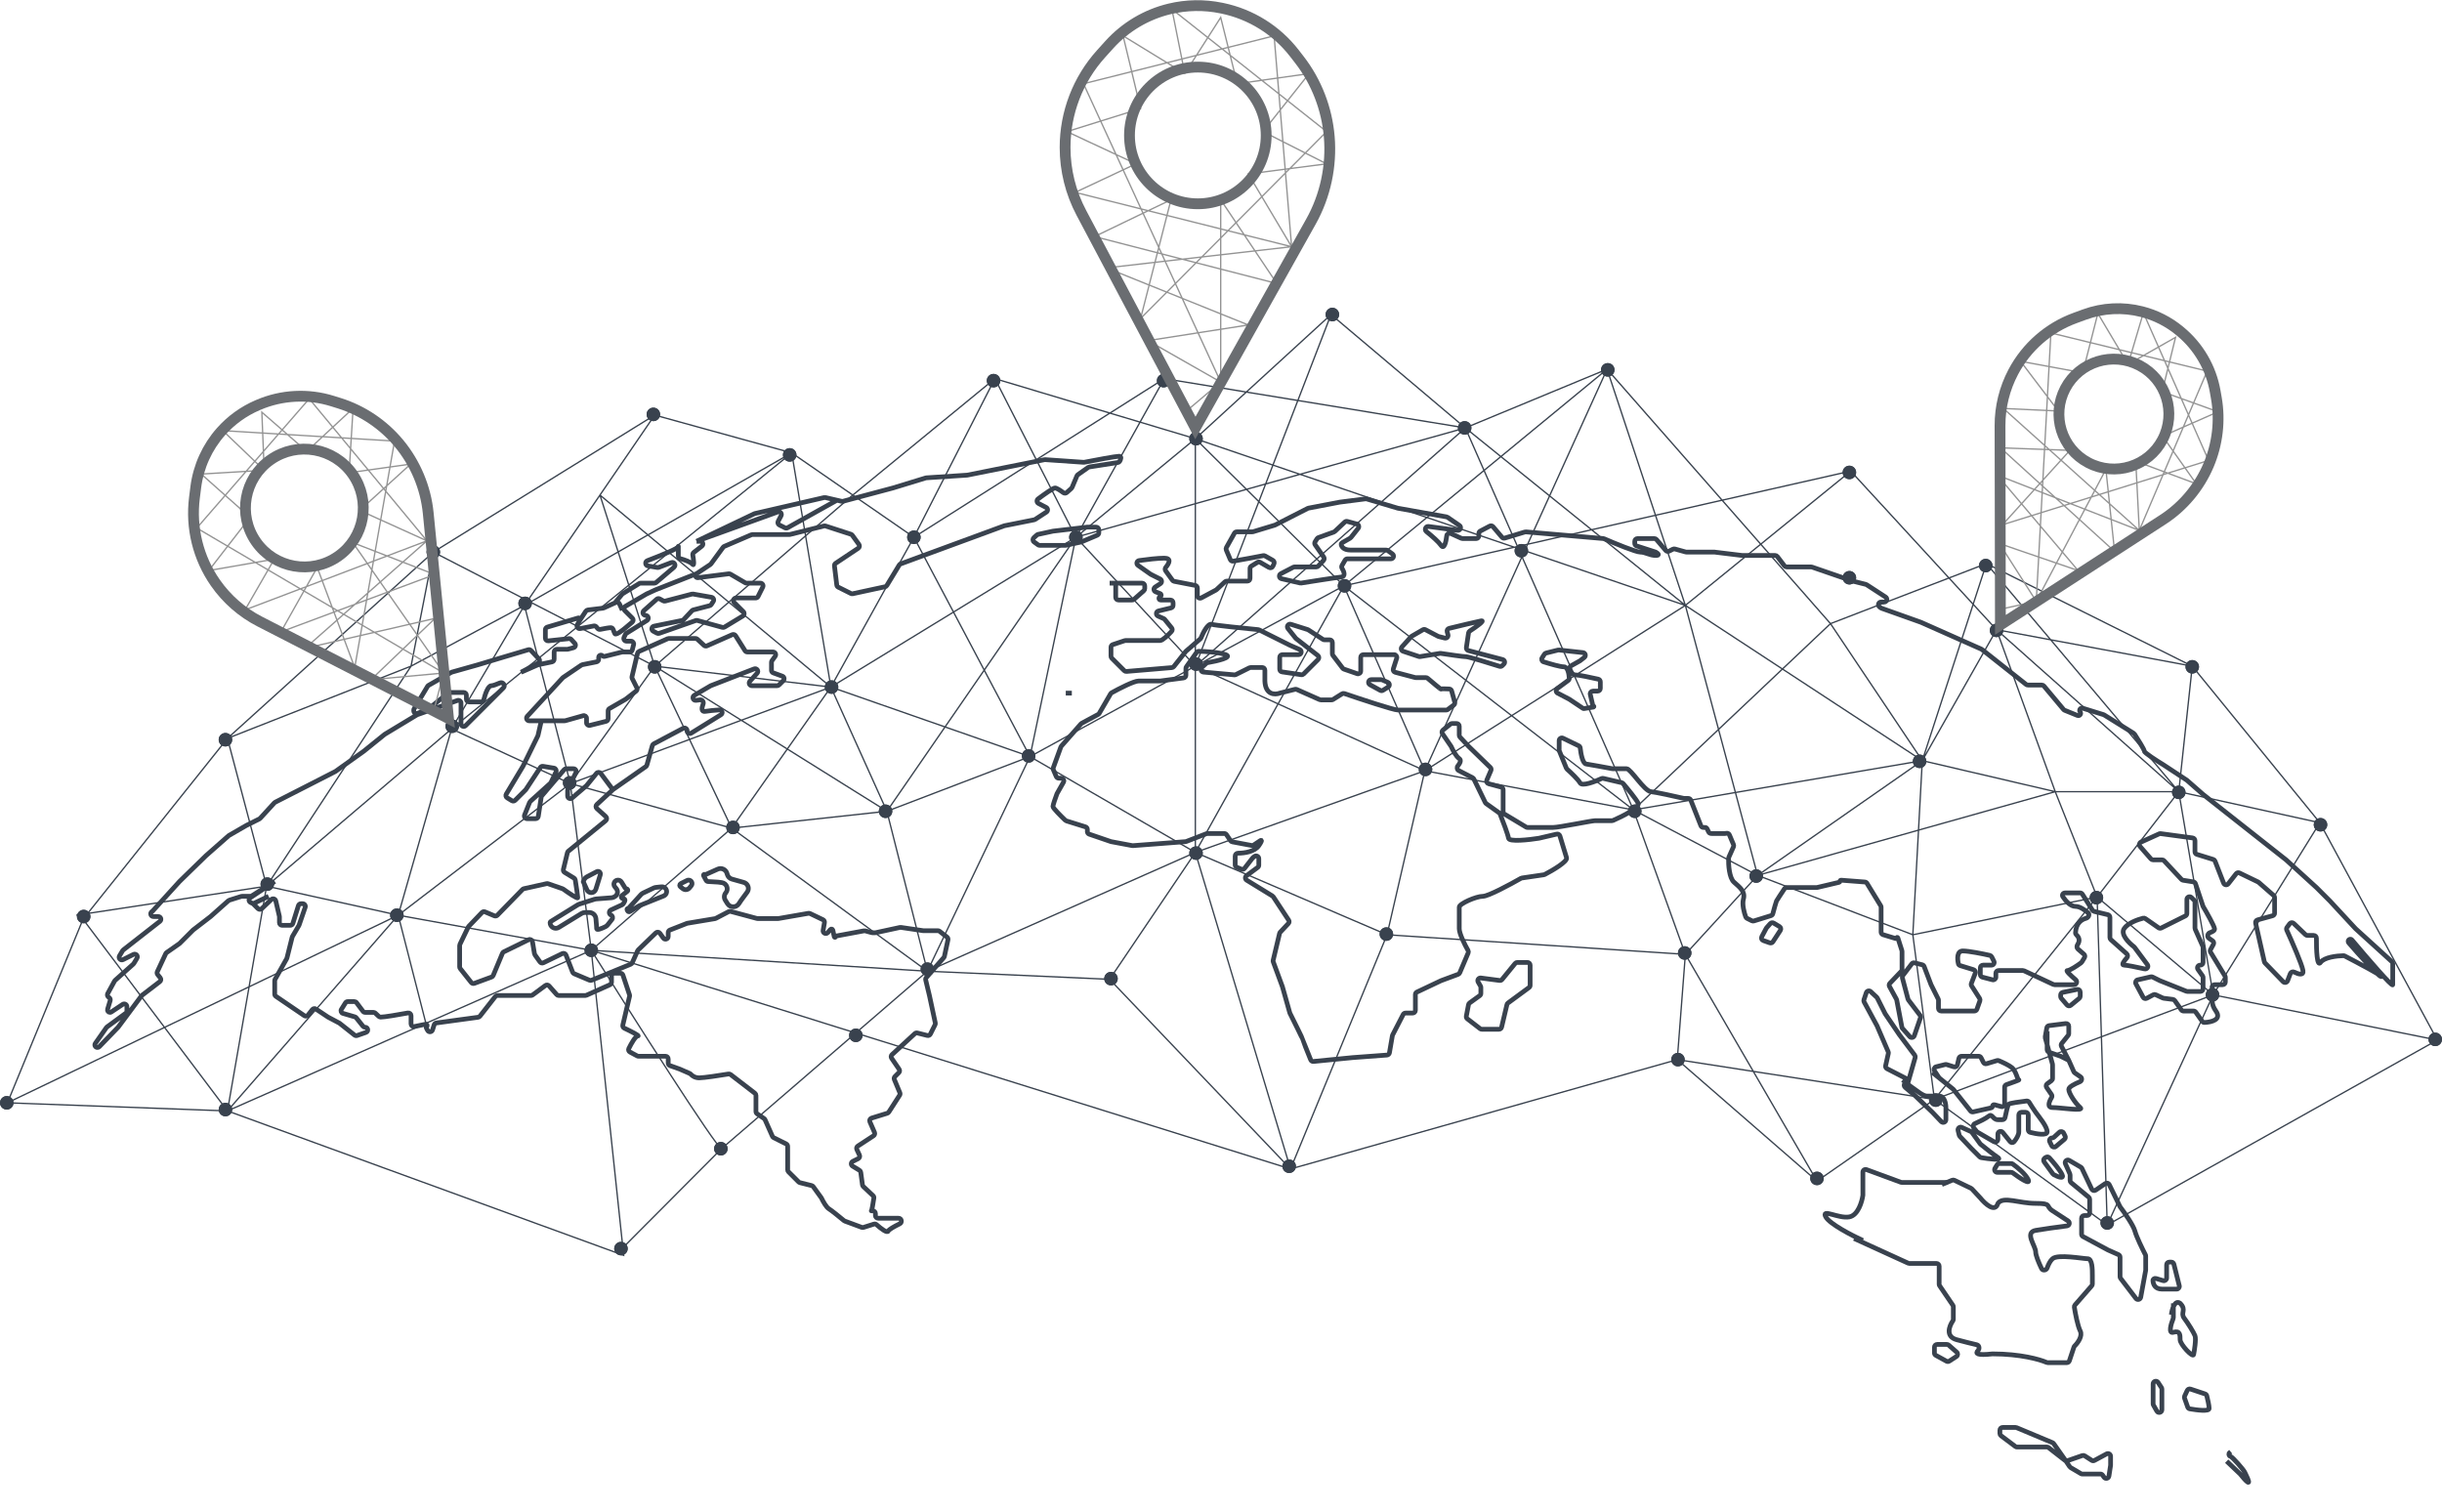 <svg width="1809" height="1120" viewBox="0 0 1809 1120" fill="none" xmlns="http://www.w3.org/2000/svg">
<g filter="url(#filter0_d_241_77)">
<path d="M1608 963.5V974.1C1608 974.364 1607.95 974.625 1607.85 974.87C1606.2 978.954 1604.12 986.164 1608 985C1613 983.5 1613 987 1613 990.5C1613 994 1622.5 1004 1623 1001.5C1623.5 999 1625 990 1624 987.5C1623 985 1619 978.5 1616 974.5C1613.03 970.534 1617.91 968.535 1613.13 963.628C1613.05 963.545 1612.95 963.463 1612.85 963.399C1608.95 960.882 1606.99 968.05 1606.5 972M1528.5 1080.5L1515.54 1070.42C1515.19 1070.15 1514.76 1070 1514.31 1070H1492.17C1491.73 1070 1491.31 1069.86 1490.97 1069.6L1480.3 1061.6C1479.8 1061.22 1479.5 1060.63 1479.5 1060V1057.5C1479.5 1056.4 1480.4 1055.5 1481.5 1055.5H1491.1C1491.36 1055.5 1491.63 1055.55 1491.87 1055.65L1518.47 1066.78C1518.82 1066.92 1519.12 1067.16 1519.33 1067.47L1528.5 1080.5ZM1528.5 1080.5L1540.58 1076.32C1541.16 1076.12 1541.8 1076.19 1542.32 1076.53L1547.51 1079.86C1548.12 1080.26 1548.9 1080.29 1549.54 1079.94L1558.55 1075.09C1559.88 1074.37 1561.5 1075.34 1561.5 1076.85V1083.35C1561.5 1083.45 1561.49 1083.55 1561.48 1083.65L1560.26 1091.54C1559.99 1093.33 1557.67 1093.86 1556.64 1092.37L1555.6 1090.86C1555.22 1090.32 1554.61 1090 1553.95 1090H1540.54C1540.19 1090 1539.84 1089.9 1539.53 1089.72L1531.9 1085.23C1531.64 1085.08 1531.41 1084.87 1531.25 1084.62L1528.5 1080.5ZM1647.5 1080.5L1657.39 1089.9C1657.46 1089.97 1657.53 1090.04 1657.59 1090.11C1661.26 1094.77 1667.05 1101.11 1661.5 1090C1661.23 1089.46 1660.98 1088.95 1660.76 1088.47C1659.98 1086.82 1651.92 1077.42 1650.19 1076.87V1076.87C1649.02 1076.49 1648.73 1074.97 1649.67 1074.19L1650.5 1073.5M1525.5 868C1527.42 871.834 1522.44 869.85 1519.39 868.211C1519.13 868.074 1518.91 867.878 1518.74 867.643L1512.26 858.735C1511.58 857.797 1511.84 856.478 1512.82 855.863L1513.61 855.37C1514.42 854.864 1515.47 854.999 1516.11 855.705C1519.04 858.93 1523.75 864.491 1525.5 868ZM1540 904.5V900.5C1540 899.395 1540.9 898.5 1542 898.5H1544C1545.1 898.5 1546 897.605 1546 896.5V886.441C1546 885.845 1545.73 885.28 1545.28 884.9L1532.22 874.1C1531.77 873.72 1531.5 873.155 1531.5 872.559V868.424C1531.5 868.145 1531.44 867.868 1531.33 867.612L1528.03 860.182C1527.24 858.406 1529.19 856.662 1530.86 857.645L1539.47 862.687C1539.81 862.891 1540.09 863.195 1540.26 863.559L1547.5 878.882C1548.02 879.994 1549.42 880.373 1550.44 879.681L1557.59 874.804C1558.6 874.117 1559.98 874.484 1560.51 875.582L1568.41 891.822C1568.47 891.94 1568.54 892.049 1568.62 892.154C1571.83 896.395 1578.31 905.653 1579.5 910C1580.66 914.254 1585.03 923.211 1587.28 927.567C1587.42 927.852 1587.5 928.168 1587.5 928.489V938.818C1587.5 938.939 1587.49 939.06 1587.47 939.179L1583.82 959.057C1583.5 960.764 1581.31 961.288 1580.26 959.909L1568.91 945.037C1568.64 944.689 1568.5 944.262 1568.5 943.824V929.3C1568.5 928.509 1568.03 927.793 1567.31 927.472L1559.5 924L1541.05 914.066C1540.4 913.718 1540 913.041 1540 912.305V904.5ZM1599.5 953C1594.54 953 1593.06 949.592 1592.88 946.74C1592.81 945.545 1594.01 944.802 1595.15 945.146L1600.43 946.728C1601.71 947.113 1603 946.152 1603 944.812V935C1603 933.895 1603.9 933 1605 933H1606.44C1607.36 933 1608.16 933.625 1608.38 934.515L1612.38 950.515C1612.69 951.777 1611.74 953 1610.44 953C1607.86 953 1603.95 953 1599.5 953ZM1593 1024V1037.97C1593 1038.32 1593.09 1038.66 1593.26 1038.96L1595.76 1043.38C1596.77 1045.17 1599.5 1044.45 1599.5 1042.4V1027.09C1599.5 1026.71 1599.39 1026.33 1599.18 1026L1596.68 1022.16C1595.59 1020.49 1593 1021.26 1593 1023.25V1024ZM1634.5 1041.5C1634.5 1043.74 1625.53 1042.67 1620.12 1041.71C1619.43 1041.58 1618.85 1041.09 1618.62 1040.42L1616.27 1033.77C1616.1 1033.27 1616.12 1032.74 1616.34 1032.26L1618.25 1028.13C1618.68 1027.2 1619.73 1026.74 1620.7 1027.07L1631.48 1030.66C1632.12 1030.87 1632.61 1031.39 1632.77 1032.04C1633.47 1034.82 1634.5 1039.39 1634.5 1041.5ZM1433 994H1440.24C1440.73 994 1441.2 994.178 1441.57 994.5L1447.52 999.754C1448.52 1000.63 1448.4 1002.21 1447.28 1002.93L1442 1006.35C1441.39 1006.75 1440.6 1006.78 1439.95 1006.42L1432.04 1002.07C1431.4 1001.72 1431 1001.05 1431 1000.32V996C1431 994.895 1431.9 994 1433 994ZM1516.44 843.881L1517.86 846.729C1518.44 847.887 1519.95 848.198 1520.94 847.365L1527.29 842.015C1528 841.42 1528.21 840.417 1527.8 839.591L1526.69 837.38C1526.09 836.189 1524.52 835.902 1523.54 836.805L1519.57 840.472C1519.2 840.811 1518.72 841 1518.22 841V841C1516.74 841 1515.78 842.558 1516.44 843.881Z" stroke="#39424E" stroke-width="3.5"/>
</g>
<g filter="url(#filter1_d_241_77)">
<path d="M792 511.5H787.5M778 391.5L803.5 388.5H810C811.105 388.5 812 389.395 812 390.5V392.675C812 393.478 811.519 394.203 810.779 394.516L799.172 399.427C799.058 399.476 798.939 399.513 798.818 399.54L787.71 401.954C787.57 401.985 787.428 402 787.285 402H768.15C767.728 402 767.316 401.866 766.974 401.617L764.01 399.461C762.977 398.711 762.903 397.197 763.857 396.349L766.108 394.348C766.365 394.12 766.676 393.962 767.012 393.889L778 391.5ZM1314 665.5C1313.64 666.218 1312.18 671.554 1311.28 674.929C1311.11 675.596 1310.6 676.124 1309.94 676.329L1297.27 680.262C1296.78 680.415 1296.24 680.371 1295.78 680.14L1292.17 678.335C1291.74 678.119 1291.4 677.757 1291.23 677.305C1290.05 674.173 1288.39 668.073 1289.5 664C1291 658.5 1287 655.5 1282.5 651.5C1279 648.385 1278.37 638.703 1278.49 633.885C1278.49 633.629 1278.55 633.38 1278.66 633.146L1282.15 625.291C1282.37 624.786 1282.38 624.211 1282.16 623.702L1279.13 616.505C1278.76 615.629 1277.83 615.134 1276.9 615.32L1276.19 615.461C1276.07 615.487 1275.93 615.5 1275.8 615.5C1273.86 615.5 1269.48 615.5 1266 615.5C1265.19 615.5 1264.67 615.348 1264.36 615.096C1262.99 613.96 1262.95 611 1261.17 611H1259.86C1259.04 611 1258.3 610.499 1258 609.735L1250.5 590.765C1250.2 590.001 1249.46 589.5 1248.64 589.5H1245.73C1245.58 589.5 1245.43 589.484 1245.28 589.45C1238.69 587.932 1224.96 584.896 1221 584.5C1216 584 1206 567.5 1203 567.5C1200.66 567.5 1195.27 567.5 1192.68 567.5C1192.56 567.5 1192.44 567.489 1192.32 567.466C1186.92 566.454 1175.77 564.396 1173 564C1170.44 563.634 1169.07 556.533 1168.61 552.138C1168.53 551.433 1168.11 550.81 1167.47 550.501L1155.87 544.889C1154.54 544.247 1153 545.214 1153 546.69V553.608C1153 553.867 1153.05 554.123 1153.15 554.363L1158.32 567.061C1158.44 567.35 1158.62 567.605 1158.85 567.811C1161.64 570.282 1166.97 575.318 1168.5 578C1170.03 580.682 1179.34 577.154 1184.36 574.802C1184.78 574.608 1185.24 574.557 1185.69 574.661L1199.37 577.852C1199.78 577.948 1200.15 578.17 1200.42 578.491C1203.73 582.349 1209.97 589.936 1211.5 593C1213.07 596.144 1199.97 602.764 1192.87 605.84C1192.62 605.947 1192.36 606 1192.09 606C1188.45 606 1181.43 606 1179.5 606C1177 606 1153 611 1148.5 611C1145.03 611 1134.76 611 1129.55 611C1129.19 611 1128.84 610.901 1128.52 610.715L1112.47 601.083C1111.87 600.721 1111.5 600.07 1111.5 599.368V583.033C1111.5 582.128 1110.89 581.337 1110.02 581.102L1100.73 578.6C1099.55 578.283 1098.93 576.999 1099.41 575.88L1102.46 568.765C1102.78 568.003 1102.61 567.119 1102.01 566.542L1086 551L1079.54 544.076C1079.19 543.706 1079 543.218 1079 542.712V536C1079 534.895 1078.1 534 1077 534H1073.7C1073.25 534 1072.81 534.155 1072.45 534.438L1066.95 538.843C1066.13 539.496 1065.95 540.667 1066.54 541.531L1072.89 550.84C1072.96 550.946 1073.02 551.058 1073.08 551.177C1074.13 553.58 1076.66 558.439 1079 560C1080.69 561.128 1079.5 563.48 1077.95 565.413C1077.08 566.497 1077.31 568.177 1078.54 568.817L1088.91 574.195C1089.29 574.393 1089.6 574.709 1089.79 575.096L1098.28 592.543C1098.42 592.843 1098.64 593.102 1098.91 593.295L1108.52 600.159C1108.83 600.382 1109.08 600.687 1109.22 601.043C1111.28 606.236 1115.11 616.298 1115.5 619C1115.9 621.8 1130.67 620.167 1138 619L1151.19 615.923C1152.21 615.685 1153.24 616.273 1153.55 617.275C1155.17 622.519 1157.79 631.007 1158.5 633.5C1159.29 636.254 1148.21 642.782 1142.29 645.85C1142.1 645.951 1141.89 646.016 1141.67 646.048L1125.38 648.445C1125.13 648.481 1124.89 648.561 1124.68 648.686C1116.72 653.243 1100.45 662 1096.5 662C1091.5 662 1079 667.5 1079 670C1079 672.5 1079 681 1079 686C1079 689.732 1083.06 697.817 1085.5 702.132C1085.81 702.681 1085.85 703.342 1085.61 703.923L1079.34 718.705C1079.12 719.213 1078.71 719.608 1078.19 719.8L1065.5 724.5L1047.64 732.958C1046.95 733.289 1046.5 733.993 1046.5 734.766V746.5C1046.5 747.605 1045.6 748.5 1044.5 748.5H1039.22C1038.47 748.5 1037.78 748.918 1037.44 749.584L1029.64 764.727C1029.55 764.908 1029.48 765.102 1029.45 765.303L1027.27 777.961C1027.11 778.865 1026.36 779.548 1025.44 779.615L1000 781.5L970.987 784.354C970.105 784.441 969.272 783.94 968.94 783.119C966.666 777.505 963 768.368 963 768C963 767.603 956.776 755.053 953.583 748.666C953.527 748.553 953.483 748.439 953.449 748.318L948 729L941.209 710.567C941.073 710.197 941.049 709.796 941.14 709.412L945.877 689.517C945.958 689.178 946.125 688.866 946.363 688.612L952.422 682.15C953.054 681.476 953.142 680.455 952.634 679.683L941.245 662.372C941.084 662.127 940.87 661.92 940.62 661.767L921.527 650.051C920.319 649.309 920.244 647.58 921.384 646.738L929.689 640.6C930.199 640.222 930.5 639.626 930.5 638.991V634.089C930.5 632.425 928.586 631.489 927.272 632.511L926.197 633.347C926.066 633.448 925.948 633.566 925.847 633.697L919.938 641.294C919.384 642.006 918.422 642.259 917.59 641.912L914.231 640.513C913.485 640.202 913 639.474 913 638.667V632.16C913 630.995 913.99 630.077 915.155 630.073C919.956 630.058 927.417 628.954 930.5 624.5C934.1 619.3 932 620.333 930.5 621.5L926.678 624.048C926.243 624.338 925.713 624.446 925.2 624.35L910.828 621.655C910.299 621.556 909.831 621.247 909.533 620.799L906.594 616.391C906.223 615.834 905.598 615.5 904.93 615.5H892.374C892.127 615.5 891.882 615.546 891.652 615.635L876.776 621.393C876.593 621.464 876.401 621.508 876.205 621.522L837.262 624.48C837.088 624.493 836.913 624.484 836.742 624.452L821.143 621.527C821.048 621.509 820.954 621.484 820.863 621.453L804.851 615.963C804.043 615.686 803.5 614.926 803.5 614.071V612.47C803.5 611.596 802.932 610.822 802.097 610.561L787.942 606.138C787.651 606.047 787.385 605.892 787.165 605.681C783.908 602.576 778 596.659 778 595.5C778 594.321 779.93 588.864 780.946 586.144C780.982 586.047 781.026 585.955 781.077 585.864L785.813 577.484C786.567 576.151 785.604 574.5 784.072 574.5H782.319C781.519 574.5 780.796 574.023 780.481 573.288L778.312 568.227C778.111 567.76 778.097 567.234 778.27 566.756L783.871 551.356C783.956 551.121 784.085 550.904 784.251 550.716L798.763 534.268C798.92 534.091 799.107 533.943 799.315 533.83L811.502 527.268C811.828 527.093 812.098 526.831 812.284 526.511L820.726 511.972C820.905 511.663 821.163 511.408 821.475 511.234C826.991 508.16 838.003 502.5 841.5 502.5C845.1 502.5 853.667 502.5 857.5 502.5L874.761 500.229C875.756 500.098 876.5 499.25 876.5 498.246V493.137C876.5 492.722 876.629 492.318 876.868 491.981L884.402 481.344C884.777 480.815 885.383 480.499 886.032 480.507C891.102 480.575 900.781 481.136 906 483C911.446 484.945 899.68 487.678 892.59 488.9C892.204 488.966 891.847 489.142 891.56 489.409L888.293 492.442C887.024 493.621 887.751 495.746 889.476 495.9L912.435 497.95C912.804 497.983 913.176 497.912 913.507 497.746L923.578 492.711C923.855 492.572 924.162 492.5 924.472 492.5H933C934.105 492.5 935 493.395 935 494.5V502.5C935.4 512.9 942.5 512.833 946 511.5L957.332 508.667C957.765 508.559 958.222 508.598 958.629 508.78L975.612 516.328C975.868 516.441 976.145 516.5 976.424 516.5H984.426C984.801 516.5 985.169 516.395 985.486 516.196L992.193 512.005C992.703 511.685 993.324 511.611 993.894 511.806C1006.36 516.06 1030.38 524 1033.5 524C1036.64 524 1058.28 524 1069.34 524C1069.77 524 1070.19 523.86 1070.53 523.6L1074.91 520.315C1075.57 519.823 1075.86 518.98 1075.64 518.189L1073.37 509.875C1073.15 509.052 1072.43 508.461 1071.58 508.414C1068.97 508.273 1065.5 508.167 1065.5 508.5C1065.5 508.88 1059.19 503.584 1055.56 500.479C1055.2 500.169 1054.74 500 1054.26 500H1046.76C1046.59 500 1046.42 499.978 1046.25 499.933L1031.53 496.039C1030.43 495.746 1029.79 494.586 1030.14 493.496L1032.66 485.61C1033.08 484.319 1032.12 483 1030.76 483H1008C1006.9 483 1006 483.895 1006 485V495.191C1006 496.566 1004.64 497.531 1003.35 497.081L993.571 493.698C993.199 493.569 992.873 493.333 992.634 493.02L985.409 483.537C985.144 483.189 985 482.763 985 482.325V474C985 472.895 984.105 472 983 472H979.095C978.707 472 978.327 471.887 978.002 471.675L967.229 464.65C967.077 464.55 966.912 464.472 966.739 464.418L954.274 460.481C952.39 459.886 950.876 462.094 952.11 463.638L957.853 470.816C957.95 470.938 958.063 471.049 958.186 471.145L974.212 483.609C975.161 484.348 975.249 485.751 974.398 486.602L963.711 497.289C963.264 497.736 962.631 497.946 962.006 497.854L947.709 495.751C946.727 495.607 946 494.765 946 493.773V485C946 483.895 946.895 483 948 483H959.939C962.105 483 962.725 480.036 960.74 479.168L953.5 476L930.834 464.667C930.613 464.557 930.381 464.489 930.136 464.465C919.507 463.45 898.268 461.291 895.5 460.5C892.808 459.731 889.284 466.604 887.683 470.542C887.56 470.843 887.371 471.111 887.125 471.324L876.643 480.376C876.548 480.459 876.461 480.55 876.382 480.648L867.537 491.821C867.194 492.254 866.688 492.526 866.138 492.573L832.426 495.422C831.839 495.471 831.26 495.26 830.843 494.843L821.586 485.586C821.211 485.211 821 484.702 821 484.172V477.442C821 476.581 821.551 475.816 822.368 475.544L831.192 472.603C831.396 472.535 831.604 472.5 831.819 472.5C839.763 472.5 855.527 472.5 857.5 472.5C859.221 472.5 863.285 468.553 865.873 465.752C866.534 465.036 866.551 463.947 865.936 463.191L860.799 456.868C860.602 456.626 860.352 456.433 860.068 456.305L855.819 454.393C854.082 453.612 854.317 451.075 856.168 450.626L865.471 448.371C866.368 448.153 867 447.35 867 446.427V444.5C867 443.395 866.105 442.5 865 442.5H857.789C856.395 442.5 856.064 440.553 857.38 440.092V440.092C858.461 439.714 858.494 438.198 857.431 437.772L854.08 436.432C852.575 435.83 852.374 433.782 853.733 432.898L857.571 430.404C858.868 429.561 858.759 427.629 857.376 426.938L850.634 423.567C850.545 423.522 850.459 423.471 850.377 423.414L841.018 416.828C839.551 415.795 840.082 413.521 841.858 413.271C847.702 412.448 855.674 411.5 860.5 411.5C866.005 411.5 864.013 415.445 861.651 418.246C861.018 418.997 860.923 420.085 861.497 420.881L866.537 427.859C866.834 428.271 867.278 428.554 867.776 428.651L883.382 431.685C884.322 431.868 885 432.691 885 433.649V439.16C885 440.671 886.612 441.636 887.944 440.923L898.773 435.122C898.924 435.041 899.064 434.941 899.189 434.824L905.424 429.034C905.794 428.691 906.281 428.5 906.785 428.5H922C923.105 428.5 924 427.605 924 426.5V419.118C924 418.423 924.36 417.778 924.952 417.414L929.483 414.626C930.109 414.24 930.897 414.23 931.533 414.598L938.09 418.394C939.113 418.987 940.424 418.567 940.913 417.491L941.74 415.671C942.17 414.726 941.805 413.609 940.9 413.1L935.137 409.858C934.726 409.627 934.246 409.548 933.782 409.637L924 411.5L911.574 413.719C910.654 413.883 909.742 413.388 909.379 412.526L906.379 405.401C906.14 404.832 906.176 404.185 906.477 403.647L912.427 393.023C912.781 392.391 913.448 392 914.172 392H925.704C925.9 392 926.096 391.971 926.284 391.914L942.33 387.052C942.443 387.017 942.553 386.973 942.659 386.919L966.747 374.629C966.915 374.544 967.094 374.482 967.279 374.446L990.5 370L1009.58 367.554C1009.86 367.518 1010.14 367.541 1010.41 367.621L1033.5 374.5L1069.57 380.924C1069.85 380.974 1070.12 381.084 1070.36 381.245L1079.11 387.265C1080.85 388.457 1079.8 391.173 1077.72 390.895L1056.18 388.025C1054.14 387.751 1053.02 390.454 1054.62 391.753C1058.95 395.254 1063.68 399.401 1065.5 402C1067.81 405.306 1069.15 399.733 1069.73 394.876C1069.9 393.489 1071.36 392.618 1072.63 393.196L1080.61 396.821C1080.87 396.939 1081.15 397 1081.43 397H1091.5C1092.6 397 1093.5 396.105 1093.5 395V393.207C1093.5 392.465 1093.91 391.783 1094.57 391.438L1101.58 387.746C1102.41 387.31 1103.43 387.507 1104.04 388.221L1110.65 396.001C1111.17 396.608 1111.99 396.851 1112.75 396.62L1127.63 392.112C1127.87 392.038 1128.13 392.011 1128.38 392.033L1185.67 396.972C1185.89 396.991 1186.1 397.042 1186.29 397.128C1194.07 400.501 1209.84 407 1213 407C1217 407 1220 409.5 1224.5 409.5C1227.97 409.5 1226.15 407.955 1224.67 407.097C1224.56 407.031 1224.44 406.98 1224.31 406.94L1210.39 402.447C1209.56 402.181 1209 401.412 1209 400.544V399C1209 397.895 1209.9 397 1211 397H1223.58C1224.16 397 1224.72 397.258 1225.1 397.705L1231.98 405.805C1232.58 406.507 1233.58 406.71 1234.4 406.299L1237.31 404.844C1237.75 404.623 1238.26 404.573 1238.74 404.706L1246.74 406.927C1246.91 406.975 1247.09 407 1247.27 407H1268L1288.5 409.5H1296.5H1313.01C1313.63 409.5 1314.22 409.79 1314.6 410.285L1319.9 417.215C1320.28 417.71 1320.87 418 1321.49 418H1339.67C1339.89 418 1340.11 418.037 1340.32 418.109L1370.5 428.5L1380.18 430.919C1380.39 430.973 1380.59 431.062 1380.78 431.182L1394.84 440.323C1396.51 441.408 1395.74 444 1393.75 444H1391.5C1389.58 444 1388.76 446.447 1390.3 447.6L1391.26 448.318C1391.42 448.439 1391.6 448.534 1391.79 448.602L1421 459L1465.77 478.898C1465.92 478.966 1466.07 479.053 1466.2 479.157L1498.95 505.069C1499.31 505.348 1499.75 505.5 1500.2 505.5H1510.57C1511.16 505.5 1511.72 505.762 1512.1 506.216L1526.68 523.619C1526.89 523.869 1527.16 524.064 1527.46 524.187L1536.94 528.038C1538.58 528.706 1540.05 526.759 1538.95 525.367V525.367C1537.9 524.035 1539.19 522.143 1540.81 522.645L1556.25 527.424C1556.42 527.474 1556.57 527.546 1556.72 527.636L1578.62 541.266C1578.87 541.42 1579.08 541.627 1579.24 541.872C1581.81 545.825 1586.5 553.338 1586.5 554.5C1586.5 555.7 1595.83 561.667 1600.5 564.5L1618 576L1630 586.5L1691.5 635L1714 655.5L1724 665.5L1743 686L1769.85 710.405C1770.26 710.784 1770.5 711.321 1770.5 711.884C1770.5 716.652 1770.5 725.247 1770.5 727.5C1770.5 729.709 1751.87 708.092 1740.32 694.369C1739.36 693.226 1737.5 693.912 1737.5 695.406V695.406C1737.5 695.789 1737.63 696.154 1737.88 696.444C1745.35 705.077 1760.03 721.5 1762 721.5C1763.97 721.5 1745.04 711.454 1734.93 706.22C1734.64 706.073 1734.33 705.999 1734.01 706.003C1729.17 706.07 1719.71 707.134 1717 711C1714.41 714.693 1713.9 701.623 1713.97 693.036C1713.98 691.916 1713.08 691 1711.96 691H1707.3C1706.79 691 1706.29 690.802 1705.92 690.447L1697.15 682.079C1696.28 681.243 1694.87 681.37 1694.16 682.349L1692.19 685.052C1691.76 685.638 1691.69 686.402 1691.99 687.06C1695.96 695.762 1703.23 712.395 1704 717C1704.64 720.86 1700.8 719.805 1697.63 718.203C1696.5 717.634 1695.08 718.103 1694.63 719.284L1692.62 724.565C1692.1 725.932 1690.33 726.296 1689.31 725.245L1675.89 711.404C1675.64 711.14 1675.46 710.81 1675.38 710.452L1668.92 681.861C1668.69 680.819 1669.31 679.777 1670.34 679.493L1681.53 676.405C1682.4 676.166 1683 675.377 1683 674.477V662.908C1683 662.331 1682.75 661.782 1682.32 661.402L1671.2 651.678C1671.07 651.56 1670.92 651.46 1670.76 651.382L1656.95 644.703C1656.1 644.293 1655.09 644.529 1654.51 645.27L1648.66 652.737C1647.71 653.957 1645.79 653.675 1645.22 652.231L1638.85 635.897C1638.63 635.33 1638.16 634.895 1637.58 634.714L1625.41 630.937C1624.57 630.677 1624 629.903 1624 629.027V620.749C1624 619.747 1623.26 618.9 1622.27 618.767L1598.57 615.577C1598.2 615.527 1597.82 615.583 1597.48 615.738L1583.95 621.887C1582.73 622.441 1582.39 624.016 1583.27 625.025L1591.4 634.317C1591.78 634.751 1592.33 635 1592.91 635H1599.63C1600.19 635 1600.71 635.23 1601.09 635.635L1614.03 649.497C1614.33 649.823 1614.74 650.038 1615.18 650.107L1622.8 651.31C1623.54 651.427 1624.15 651.945 1624.38 652.653L1629.93 669.297C1629.98 669.432 1630.03 669.558 1630.11 669.681C1632.81 674.252 1638.11 683.632 1638.5 686C1638.71 687.283 1637.13 688.242 1635.15 688.907C1633.4 689.494 1632.8 691.978 1634.31 693.04L1637.05 694.978C1637.88 695.561 1638.14 696.67 1637.66 697.56L1635.54 701.494C1635.21 702.117 1635.23 702.872 1635.59 703.478L1646.21 721.023C1646.4 721.335 1646.5 721.693 1646.5 722.058V725.5C1646.5 726.605 1645.6 727.5 1644.5 727.5H1638.66C1637.08 727.5 1636.13 729.25 1636.98 730.582L1638.44 732.845C1639.03 733.764 1638.75 734.989 1638.11 735.875C1636.62 737.947 1635.79 741.748 1639.5 747C1643.99 753.365 1636.28 755.262 1631.04 755.478C1630.39 755.505 1629.78 755.184 1629.4 754.653L1624.6 747.847C1624.22 747.316 1623.61 747 1622.96 747H1615.54C1614.89 747 1614.28 746.684 1613.9 746.153L1609.01 739.222C1608.68 738.762 1608.18 738.46 1607.62 738.39L1600.81 737.539C1600.6 737.513 1600.4 737.456 1600.22 737.37L1594.9 734.916C1594.33 734.654 1593.68 734.673 1593.12 734.968L1588.26 737.561C1587.29 738.08 1586.08 737.713 1585.56 736.74L1580.23 726.805C1579.61 725.644 1580.26 724.208 1581.55 723.912L1591.3 721.662C1591.75 721.557 1592.23 721.614 1592.64 721.822L1598 724.5L1617.64 732.357C1617.88 732.451 1618.13 732.5 1618.39 732.5H1628C1629.1 732.5 1630 731.605 1630 730.5V722.135C1630 721.722 1629.87 721.319 1629.63 720.981L1626.23 716.153C1625.29 714.829 1626.24 713 1627.86 713H1628C1629.1 713 1630 712.105 1630 711V706V699.924C1630 699.645 1629.94 699.368 1629.83 699.112L1624.17 686.388C1624.06 686.132 1624 685.855 1624 685.576V666.328C1624 665.798 1623.79 665.289 1623.41 664.914L1621.41 662.914C1620.15 661.654 1618 662.547 1618 664.328V674.764C1618 675.521 1617.57 676.214 1616.89 676.553L1599.06 685.469C1598.41 685.796 1597.63 685.74 1597.03 685.322L1587.22 678.498C1586.76 678.18 1586.19 678.064 1585.65 678.198C1581.55 679.219 1574.11 681.901 1571.5 686C1568.76 690.304 1575.05 696.554 1578.76 699.32C1578.92 699.442 1579.06 699.583 1579.18 699.745L1588.74 712.607C1589.85 714.104 1588.49 716.187 1586.67 715.783C1580.78 714.477 1573.58 713 1571.5 713C1569.23 713 1571.4 709.941 1573.55 707.539C1574.31 706.682 1574.28 705.356 1573.42 704.59L1561.67 694.096C1561.24 693.717 1561 693.174 1561 692.605V677.577C1561 676.652 1560.37 675.848 1559.47 675.632L1549.29 673.19C1548.78 673.068 1548.34 672.753 1548.07 672.311L1540.59 660.434C1540.22 659.853 1539.58 659.5 1538.9 659.5H1527.74C1526.25 659.5 1525.31 661.052 1526.13 662.292C1528.33 665.614 1531.84 669.5 1535.5 669.5C1538.58 669.5 1542.1 671.834 1544.84 674.255C1546.22 675.47 1545.08 677.824 1543.3 678.298C1539.6 679.291 1535.86 682.188 1535.52 689C1535.49 689.628 1535.81 690.212 1536.27 690.641C1538.96 693.144 1538.33 695.854 1537.06 697.752C1536.38 698.778 1536.35 700.234 1537.28 701.041L1541.73 704.9C1542.46 705.536 1542.64 706.607 1542.14 707.44L1540.2 710.664C1540.07 710.886 1539.9 711.079 1539.69 711.233C1536.9 713.294 1531.43 717 1529.5 717C1528.07 717 1531.82 720.561 1535.66 723.873C1537.08 725.105 1536.23 727.5 1534.34 727.5H1519.94C1519.65 727.5 1519.36 727.436 1519.1 727.312L1497.4 717.188C1497.14 717.064 1496.85 717 1496.56 717H1478.5C1477.4 717 1476.5 717.895 1476.5 719V721.911C1476.5 723.221 1475.26 724.177 1474 723.847L1466.5 721.89C1465.61 721.66 1465 720.865 1465 719.955V715C1465 713.895 1465.9 713 1467 713H1473.26C1474.75 713 1475.72 711.435 1475.05 710.106L1473.42 706.84C1473.15 706.308 1472.67 705.922 1472.09 705.79C1466.74 704.575 1456.53 702.5 1452 702.5C1447.64 702.5 1447.9 708.267 1448.73 711.949C1448.88 712.609 1449.39 713.12 1450.04 713.319L1459.96 716.372C1461.06 716.712 1461.65 717.915 1461.24 718.996L1458.36 726.562C1458.13 727.152 1458.2 727.814 1458.54 728.347L1464.48 737.679C1464.81 738.197 1464.88 738.839 1464.68 739.418L1462.47 745.666C1462.19 746.465 1461.43 747 1460.58 747H1449H1436C1434.9 747 1434 746.105 1434 745V738.972C1434 738.662 1433.93 738.355 1433.79 738.078L1428.5 727.5L1423.37 713.977C1423.14 713.365 1422.62 712.905 1421.99 712.746L1416.28 711.319C1415.5 711.126 1414.69 711.412 1414.2 712.048L1407.59 720.722C1407.22 721.213 1407.09 721.849 1407.25 722.446L1411.4 738.117C1411.47 738.37 1411.58 738.607 1411.74 738.815L1420.35 750.151C1420.76 750.681 1420.87 751.379 1420.65 752.009L1416.11 765.26C1415.61 766.708 1413.74 767.084 1412.72 765.94L1407.37 759.912C1407.13 759.643 1406.96 759.313 1406.9 758.958L1403.06 738.808C1403.02 738.604 1402.95 738.407 1402.85 738.225L1397.7 728.781C1397.28 728.018 1397.41 727.073 1398.01 726.444L1406.45 717.579C1406.8 717.207 1407 716.714 1407 716.2V702.812C1407 702.605 1406.97 702.4 1406.9 702.203L1403.88 692.753C1403.72 692.263 1403 692.376 1403 692.891V692.891C1403 693.194 1402.71 693.411 1402.42 693.323L1392.92 690.431C1392.08 690.175 1391.5 689.398 1391.5 688.518V680.5V670.063C1391.5 669.695 1391.4 669.334 1391.21 669.02L1381.03 652.373C1380.7 651.825 1380.12 651.471 1379.48 651.422L1361.86 650.066C1361.4 650.031 1361 650.399 1361 650.865V650.865C1361 651.237 1360.74 651.56 1360.38 651.645L1344.23 655.447C1344.08 655.482 1343.92 655.5 1343.77 655.5H1321.57C1320.9 655.5 1320.28 655.834 1319.91 656.39C1317.79 659.582 1314.36 664.773 1314 665.5Z" stroke="#39424E" stroke-width="3.5"/>
</g>
<g filter="url(#filter2_d_241_77)">
<path d="M185.5 667.5L183.583 666.541C182.209 665.854 182.09 663.94 183.368 663.088L201.5 651L184.488 661.693C184.169 661.894 183.8 662 183.424 662H177.308C177.104 662 176.901 662.031 176.706 662.093L167.907 664.871C167.639 664.956 167.391 665.097 167.181 665.284L154 677L141 687L131.124 696.876C131.041 696.959 130.952 697.034 130.857 697.1L121.439 703.693C121.151 703.894 120.922 704.167 120.773 704.485L114.525 717.875C114.204 718.564 114.301 719.376 114.776 719.97L116.725 722.406C117.425 723.281 117.269 724.56 116.38 725.242L103.221 735.331C103.074 735.443 102.944 735.575 102.834 735.723L85.5 759L71.566 773.415C71.204 773.789 70.706 774 70.186 774V774C68.633 774 67.723 772.252 68.614 770.98L76.811 759.271C76.936 759.091 77.09 758.934 77.266 758.805L91.183 748.599C91.697 748.223 92 747.624 92 746.987V743.737C92 742.14 90.22 741.187 88.891 742.073L80.459 747.694C80.16 747.894 79.808 748 79.448 748V748C78.228 748 77.353 746.824 77.704 745.655L79.62 739.265C79.851 738.498 79.601 737.667 78.985 737.154L78.262 736.552C77.529 735.941 77.329 734.896 77.787 734.058L82.834 724.804C82.944 724.603 83.087 724.422 83.258 724.27L96.773 712.202C96.924 712.068 97.053 711.912 97.156 711.739L99.466 707.889C100.496 706.174 98.647 704.177 96.857 705.072L89.143 708.928C87.353 709.823 85.504 707.826 86.534 706.111L88.809 702.318C88.935 702.108 89.099 701.922 89.293 701.771L116.423 680.576C117.922 679.405 117.094 677 115.191 677H111.65C109.713 677 108.908 674.522 110.474 673.383L110.834 673.121C110.944 673.04 111.046 672.949 111.138 672.848L131 651L150.5 632L167.35 617.133C167.45 617.044 167.558 616.966 167.674 616.9L180.5 609.5L190.17 604.665C190.388 604.556 190.585 604.408 190.75 604.228L201.256 592.766C201.417 592.59 201.609 592.444 201.821 592.336L225 580.5L246.369 569.567C246.456 569.522 246.54 569.471 246.62 569.414L267.5 554.5L283 542L306.825 527.606C306.941 527.535 307.064 527.477 307.192 527.432L336.833 516.944C338.134 516.483 339.5 517.449 339.5 518.829V534.172C339.5 535.953 341.654 536.846 342.914 535.586L370.996 507.504C372.622 505.878 370.533 502.979 368.423 503.891C365.585 505.118 363.139 506 362 506C359.534 506 357.405 512.203 356.362 516.416C356.135 517.336 355.321 518 354.374 518H345.5C344.395 518 343.5 517.105 343.5 516V513C343.5 511.895 342.605 511 341.5 511H331.206C330.749 511 330.306 511.156 329.95 511.443L315.247 523.301C315.083 523.433 314.9 523.538 314.703 523.613L307.212 526.467C305.903 526.966 304.5 525.999 304.5 524.598V524.054C304.5 523.691 304.599 523.336 304.785 523.025L314.731 506.448C314.907 506.154 315.156 505.911 315.454 505.741L332.287 496.122C332.428 496.041 332.579 495.978 332.736 495.933L352 490.5L372 484.5L389.321 479.351C390.044 479.136 390.827 479.346 391.345 479.894L397.201 486.095C398.107 487.054 397.852 488.612 396.688 489.233L384 496L396.308 490.585C396.436 490.528 396.569 490.486 396.705 490.457L406.908 488.332C407.835 488.138 408.5 487.321 408.5 486.374V481C408.5 479.895 409.395 479 410.5 479H418.238C418.412 479 418.585 478.977 418.753 478.932L422.81 477.851C424.262 477.463 424.785 475.674 423.769 474.567L421.184 471.746C420.754 471.277 420.127 471.04 419.494 471.109L404.215 472.761C403.032 472.888 402 471.962 402 470.772V464.493C402 463.608 402.583 462.827 403.432 462.576L426.23 455.821C427.228 455.525 428.074 456.6 427.553 457.5V457.5M185.5 667.5L197 662M185.5 667.5L189.118 671.118C189.887 671.887 191.128 671.901 191.913 671.151L198.967 664.418C200.087 663.349 201.944 663.903 202.296 665.41L204.948 676.776C204.982 676.925 205 677.077 205 677.23V681.5C205 682.605 205.895 683.5 207 683.5H213.03C213.904 683.5 214.678 682.932 214.939 682.097L219.061 668.903C219.322 668.068 220.096 667.5 220.97 667.5H222.198C223.571 667.5 224.535 668.852 224.089 670.15L219.565 683.31C219.522 683.436 219.466 683.558 219.398 683.674L214.646 691.751C214.549 691.916 214.476 692.094 214.43 692.28L210.565 707.739C210.522 707.912 210.456 708.079 210.368 708.234L201.757 723.543C201.588 723.843 201.5 724.18 201.5 724.524V734.442C201.5 735.104 201.827 735.723 202.374 736.095L223.456 750.449C224.325 751.041 225.504 750.858 226.154 750.031L229.357 745.955C230.002 745.134 231.17 744.947 232.039 745.526L241 751.5L249.338 755.914C249.446 755.971 249.548 756.038 249.644 756.114L260.636 764.816C261.174 765.242 261.893 765.362 262.54 765.135L269.1 762.83C271.192 762.095 270.664 759 268.447 759V759C267.848 759 267.282 758.728 266.908 758.26L261.895 751.994C261.638 751.672 261.288 751.438 260.893 751.323L252.036 748.74C250.763 748.368 250.197 746.884 250.9 745.76L253.912 740.94C254.278 740.355 254.919 740 255.608 740H260.5C261.13 740 261.722 740.296 262.1 740.8L266.9 747.2C267.278 747.704 267.87 748 268.5 748H274.677C276.524 748 278.057 751.471 279.904 751.499C279.935 751.5 279.967 751.5 280 751.5C282.833 751.5 293.453 749.671 300.13 748.442C301.363 748.215 302.5 749.16 302.5 750.414V756.544C302.5 757.811 303.664 758.759 304.905 758.502L313.262 756.773C314.258 756.567 314.874 757.823 314.102 758.484V758.484C313.75 758.785 313.656 759.29 313.876 759.698L314.757 761.334C315.595 762.891 317.892 762.674 318.425 760.988L319.618 757.208C319.851 756.471 320.489 755.933 321.255 755.829L352.195 751.61C352.711 751.539 353.18 751.27 353.5 750.859L364.899 736.269C365.278 735.784 365.86 735.5 366.475 735.5H391.341C391.769 735.5 392.186 735.363 392.53 735.108L402.025 728.09C402.859 727.473 404.027 727.597 404.713 728.375L410.403 734.823C410.783 735.254 411.329 735.5 411.903 735.5H431.573C431.855 735.5 432.133 735.441 432.39 735.326L449.817 727.529C450.537 727.207 451 726.492 451 725.704V721C451 719.895 451.895 719 453 719H457.558C458.419 719 459.184 719.551 459.456 720.368L464.321 734.963C464.438 735.314 464.455 735.691 464.371 736.051L459.371 757.415C459.155 758.338 459.616 759.285 460.472 759.691C465.289 761.972 472.305 765.5 470.5 765.5C468.776 765.5 465.688 770.952 463.802 774.805C463.338 775.753 463.725 776.887 464.656 777.383L470.059 780.265C470.348 780.419 470.672 780.5 471 780.5H491C492.105 780.5 493 781.395 493 782.5V785.585C493 786.433 493.535 787.189 494.334 787.471L501.5 790L508.963 793.265C509.314 793.418 509.606 793.675 509.862 793.96C510.804 795.01 512.893 796.5 516 796.5C519.437 796.5 531.353 794.677 537.646 793.641C538.194 793.551 538.75 793.692 539.19 794.031L557.219 807.9C557.712 808.278 558 808.864 558 809.485V821.452C558 822.108 558.322 822.723 558.862 823.096L564.039 826.681C564.34 826.89 564.579 827.177 564.728 827.513L570.209 839.844C570.397 840.268 570.727 840.613 571.142 840.821L580.394 845.447C581.072 845.786 581.5 846.479 581.5 847.236V858V864.672C581.5 865.202 581.711 865.711 582.086 866.086L589.608 873.608C589.865 873.865 590.186 874.046 590.537 874.134L599.291 876.323C599.749 876.437 600.151 876.71 600.428 877.092L606.387 885.343C606.462 885.447 606.527 885.558 606.581 885.675C607.63 887.906 610.052 892.331 612 893.5C613.943 894.666 620.135 899.703 623.237 902.281C623.412 902.426 623.609 902.54 623.822 902.619L636.357 907.262C636.774 907.416 637.23 907.427 637.654 907.294L645.381 904.853C646.072 904.635 646.825 904.809 647.364 905.294C650.382 908.007 655.274 911.814 656 910C656.457 908.857 660.311 906.68 664.556 904.589C666.51 903.626 665.844 900.5 663.665 900.5H661H648.5C647.395 900.5 646.5 899.605 646.5 898.5V897C646.5 895.895 645.604 895 644.5 895C643.8 895 643.291 895 643.5 895C643.864 895 644.807 889.208 645.351 885.527C645.446 884.883 645.218 884.235 644.744 883.788L637.515 876.985C637.182 876.671 636.966 876.252 636.904 875.799L635.628 866.441C635.547 865.846 635.202 865.318 634.69 865.005L629.579 861.882C628.239 861.063 628.323 859.089 629.728 858.386L633.759 856.371C634.728 855.886 635.135 854.718 634.677 853.736L632.732 849.57C632.312 848.669 632.617 847.596 633.449 847.051L645.09 839.424C645.904 838.89 646.216 837.847 645.828 836.954L642.39 829.046C641.915 827.954 642.494 826.692 643.631 826.339L655.304 822.716C655.754 822.576 656.139 822.283 656.394 821.887L664.433 809.382C664.788 808.83 664.849 808.138 664.597 807.532L660.515 797.736C660.203 796.988 660.374 796.126 660.947 795.553L663.828 792.672C664.508 791.992 664.608 790.925 664.066 790.131L658.473 781.927C657.914 781.108 658.041 780.002 658.771 779.33L675.707 763.731C676.202 763.275 676.893 763.098 677.547 763.262L684.944 765.111C685.853 765.338 686.798 764.903 687.217 764.065L690.686 757.127C690.889 756.721 690.948 756.258 690.853 755.814L686.5 735.5L683.741 724.006C683.59 723.375 683.754 722.71 684.181 722.222L697.158 707.391C697.382 707.134 697.537 706.825 697.609 706.493L700.238 694.221C700.399 693.474 700.119 692.701 699.518 692.229L694.044 687.927C693.692 687.65 693.256 687.5 692.808 687.5H682.146C682.049 687.5 681.952 687.493 681.855 687.479L665.359 685.053C665.122 685.018 664.88 685.026 664.645 685.077L646.709 688.955C646.57 688.985 646.428 689 646.286 689H644.268C644.09 689 643.913 688.976 643.742 688.93L638.942 687.62C638.651 687.541 638.346 687.529 638.05 687.584L617.403 691.425C617.169 691.468 617 691.672 617 691.91V691.91C617 692.501 616.15 692.592 616.025 692.015L614.948 687.062C614.765 686.22 613.696 685.955 613.141 686.614L611.255 688.853C609.941 690.414 607.408 689.236 607.754 687.225L608.743 681.491C608.895 680.609 608.442 679.733 607.635 679.347L598.076 674.776C597.701 674.596 597.28 674.538 596.871 674.609L574.67 678.47C574.557 678.49 574.442 678.5 574.327 678.5H559.264C559.089 678.5 558.914 678.477 558.745 678.432L539.254 673.202C538.769 673.072 538.253 673.129 537.808 673.362L528.284 678.351C528.096 678.45 527.893 678.518 527.684 678.553L507.207 681.965C507.069 681.988 506.935 682.026 506.805 682.077L494.269 687.002C493.503 687.302 493 688.041 493 688.863V691.759C493 693.705 490.503 694.505 489.373 692.922L486.849 689.388C486.139 688.394 484.71 688.264 483.831 689.113L470.776 701.733C470.594 701.909 470.447 702.119 470.342 702.35L466.327 711.273C466.117 711.74 465.736 712.108 465.262 712.302L436.271 724.184C435.777 724.386 435.224 724.383 434.733 724.175L423.28 719.33C422.781 719.119 422.39 718.715 422.194 718.21L417.284 705.526C416.862 704.435 415.598 703.938 414.545 704.449L400.519 711.262C399.642 711.688 398.585 711.419 398.018 710.625L394.269 705.377C394.092 705.129 393.974 704.844 393.924 704.543L392.441 695.645C392.221 694.326 390.793 693.59 389.59 694.177L371.178 703.169C370.741 703.382 370.397 703.748 370.21 704.197L363.336 720.693C363.122 721.207 362.702 721.609 362.179 721.801L349.358 726.502C348.548 726.799 347.638 726.543 347.102 725.866L338.932 715.546C338.652 715.192 338.5 714.755 338.5 714.304V698.456C338.5 698.156 338.568 697.859 338.698 697.589L344.862 684.786C344.954 684.596 345.074 684.423 345.219 684.271L355.048 673.995C355.621 673.396 356.505 673.213 357.269 673.534L364.244 676.471C365.002 676.79 365.878 676.613 366.452 676.025L385.084 656.926C385.355 656.648 385.702 656.455 386.082 656.371L402.946 652.623C403.308 652.543 403.686 652.565 404.036 652.687L414.72 656.403C414.906 656.467 415.079 656.557 415.238 656.672C418.974 659.377 426 664.175 426 663C426 661.882 424.842 654.307 424.145 649.909C424.053 649.331 423.713 648.824 423.214 648.519L416.243 644.26C415.502 643.807 415.138 642.928 415.342 642.084L418.342 629.654C418.445 629.23 418.683 628.851 419.021 628.574L446.693 605.975C447.643 605.2 447.678 603.76 446.766 602.94L440.128 596.966C439.254 596.179 439.244 594.811 440.108 594.012L452 583M452 583L476.415 565.91C476.793 565.645 477.068 565.257 477.193 564.813L481.268 550.325C481.416 549.798 481.774 549.355 482.257 549.099L504.064 537.554C505.396 536.849 507 537.815 507 539.322V539.41C507 540.977 508.72 541.935 510.053 541.11L532.034 527.503C533.782 526.421 532.958 523.777 530.907 523.918C527.069 524.182 522.983 524.549 520.5 525C517.412 525.561 517.755 522.543 518.869 519.541C519.435 518.013 518.244 516.273 516.627 516.47L513.574 516.84C511.419 517.101 510.45 514.224 512.323 513.128L524.362 506.081C524.454 506.027 524.55 505.981 524.649 505.942L556.651 493.542C558.616 492.78 560.27 495.183 558.857 496.747L553.517 502.659C552.356 503.946 553.268 506 555.001 506H573.672C574.202 506 574.711 505.789 575.086 505.414L578.279 502.221C579.314 501.186 578.924 499.427 577.549 498.927L570.817 496.479C570.026 496.191 569.5 495.44 569.5 494.599V488.641C569.5 488.224 569.63 487.818 569.873 487.478L572.241 484.162C573.187 482.839 572.24 481 570.614 481H551.604C550.917 481 550.278 480.647 549.912 480.066L542.921 468.962C542.392 468.122 541.327 467.797 540.42 468.198L521.7 476.47C520.972 476.792 520.121 476.65 519.536 476.11L514.575 471.53C514.205 471.189 513.721 471 513.218 471H493.424C493.145 471 492.868 471.059 492.612 471.172L471.406 480.598C470.835 480.851 470.416 481.357 470.272 481.964L466.167 499.294C466.059 499.75 466.115 500.23 466.325 500.649L469.767 507.533C470.193 508.386 469.958 509.421 469.206 510.007L461.5 516L449.501 522.923C448.881 523.28 448.5 523.94 448.5 524.655V530.438C448.5 531.356 447.875 532.156 446.985 532.379L434.985 535.379C433.723 535.694 432.5 534.74 432.5 533.438V530.14C432.5 528.815 431.234 527.856 429.959 528.215L416.766 531.925C416.589 531.975 416.407 532 416.224 532H399M452 583L443.036 570.977C442.257 569.932 440.702 569.9 439.88 570.912L432.614 579.86C432.538 579.953 432.454 580.039 432.363 580.118L421.802 589.17C420.504 590.282 418.5 589.36 418.5 587.652V583.458C418.5 583.157 418.568 582.859 418.7 582.587L424.611 570.371C425.253 569.043 424.286 567.5 422.81 567.5H417.422C416.837 567.5 416.281 567.756 415.901 568.201L399.371 587.566C399.128 587.85 398.97 588.196 398.914 588.565L396.758 602.8C396.609 603.777 395.769 604.5 394.78 604.5H388.454C387.039 604.5 386.072 603.071 386.597 601.757L390.328 592.431C390.441 592.147 390.618 591.894 390.844 591.689L405.705 578.266C405.9 578.09 406.058 577.878 406.171 577.642L409.859 569.896C410.431 568.696 409.693 567.282 408.382 567.064L400.285 565.714C399.504 565.584 398.72 565.927 398.285 566.589L387.612 582.829C387.538 582.943 387.451 583.049 387.355 583.145L379.617 590.883C378.962 591.538 377.943 591.657 377.155 591.172L373.684 589.036C372.751 588.462 372.454 587.244 373.017 586.304L385.5 565.5L396.398 543.209C396.466 543.07 396.517 542.924 396.551 542.773L399 532M399 532H390.064C388.321 532 387.412 529.926 388.593 528.644L414.844 500.17C414.948 500.057 415.064 499.957 415.191 499.87L428.666 490.727C428.886 490.577 429.135 490.473 429.396 490.421L439.892 488.322C440.827 488.135 441.5 487.314 441.5 486.36V485.009C441.5 483.53 443.289 482.789 444.335 483.835V483.835C444.748 484.248 445.346 484.413 445.912 484.272L458.761 481.06C458.92 481.02 459.083 481 459.246 481H464.438C465.356 481 466.156 480.375 466.379 479.485L467.379 475.485C467.694 474.223 466.74 473 465.438 473H462.106C460.651 473 459.683 471.497 460.285 470.172L461.251 468.049C461.413 467.691 461.678 467.389 462.011 467.18L477.291 457.631C478.818 456.676 478.405 454.348 476.643 453.977L475.881 453.817C474.274 453.479 473.737 451.456 474.964 450.365L484.44 441.942C485.075 441.378 485.997 441.276 486.74 441.689L489.298 443.11C489.749 443.36 490.278 443.427 490.776 443.297L510.577 438.111C510.856 438.038 511.147 438.026 511.431 438.076L525.054 440.48C526.458 440.728 527.159 442.321 526.394 443.524L524.923 445.835C524.651 446.263 524.228 446.571 523.738 446.698L511.563 449.854C511.195 449.949 510.862 450.148 510.603 450.425L504.436 457.033C504.153 457.337 503.781 457.545 503.373 457.628L482.472 461.885C480.632 462.26 480.276 464.734 481.935 465.613L484.727 467.091C485.22 467.352 485.799 467.395 486.325 467.21L513.41 457.707C513.794 457.572 514.21 457.558 514.603 457.666L533.17 462.772C533.7 462.917 534.266 462.839 534.737 462.554L548.319 454.322C549.429 453.649 549.614 452.114 548.697 451.197L541.914 444.414C540.654 443.154 541.547 441 543.328 441H557.764C558.521 441 559.214 440.572 559.553 439.894L563.053 432.894C563.718 431.565 562.751 430 561.264 430H551.041C550.687 430 550.339 429.906 550.033 429.728L539.086 423.342C538.706 423.12 538.263 423.03 537.827 423.086L514.998 425.984C513.257 426.205 512.476 423.871 514 423V423M514 423L483.5 435L477 438L461.241 447.193C460.108 447.854 459.907 449.407 460.835 450.335L466.463 455.963C467.29 456.79 467.234 458.148 466.341 458.904L461.5 463C459.167 465 454.3 468.7 453.5 467.5C452.5 466 452.5 463 450.5 463C449.134 463 445.243 463.728 442.682 464.253C441.954 464.402 441.202 464.142 440.726 463.572L439.756 462.408C439.29 461.848 438.556 461.586 437.84 461.725L427.811 463.666C426.127 463.992 424.84 462.185 425.7 460.7L427.553 457.5M514 423L524.204 416.197C524.4 416.067 524.571 415.903 524.71 415.713L533.677 403.442C533.888 403.153 534.174 402.925 534.504 402.784L554.623 394.162C554.872 394.055 555.14 394 555.411 394H566.5H582.754C582.917 394 583.08 393.98 583.239 393.94L608.443 387.639C608.807 387.548 609.189 387.562 609.546 387.677L628.379 393.798C628.783 393.929 629.134 394.185 629.382 394.529L634.284 401.317C634.948 402.236 634.716 403.523 633.772 404.152L617.024 415.317C616.396 415.736 616.057 416.473 616.148 417.222L617.871 431.433C617.951 432.099 618.361 432.681 618.962 432.981L628.371 437.686C628.778 437.889 629.242 437.948 629.687 437.852L653.658 432.682C654.195 432.566 654.662 432.234 654.947 431.763L664.137 416.599C664.372 416.211 664.732 415.915 665.157 415.758L741.854 387.554C741.951 387.518 742.051 387.49 742.152 387.47L764.122 383.076C764.372 383.026 764.609 382.929 764.823 382.79L773.137 377.367C774.418 376.532 774.325 374.626 772.969 373.919L767.277 370.949C765.981 370.273 765.824 368.484 766.995 367.609C771.639 364.136 778.166 359.5 779.5 359.5C780.776 359.5 783.621 361.408 785.65 362.941C786.438 363.537 787.542 363.512 788.276 362.852L791.668 359.799C791.887 359.602 792.059 359.359 792.173 359.088L795.778 350.528C795.923 350.183 796.162 349.886 796.468 349.67L804.117 344.27C804.369 344.092 804.658 343.975 804.963 343.928L826.131 340.635C826.685 340.549 827.185 340.239 827.457 339.749C828.331 338.177 829.045 336 827 336C824.626 336 809.012 338.935 801.253 340.45C801.082 340.484 800.912 340.494 800.737 340.482L772.267 338.518C772.09 338.506 771.912 338.518 771.737 338.553L714.5 350L684.232 351.985C684.078 351.995 683.925 352.023 683.778 352.068L659.5 359.5L622.48 369.372C622.165 369.456 621.834 369.462 621.515 369.388L618 368.577M459 450L456.833 445.305C456.372 444.307 455.191 443.868 454.19 444.323L453.5 444.636M427.553 457.5L431.989 450.774C432.313 450.283 432.837 449.96 433.421 449.89L444.693 448.537C444.896 448.512 445.095 448.457 445.282 448.372L453.5 444.636M514 399L556.802 378.594C556.934 378.532 557.072 378.483 557.213 378.451L608.55 366.604C608.846 366.535 609.154 366.535 609.45 366.604L618 368.577M514 399H516.699C518.601 399 519.429 401.403 517.932 402.575L511.96 407.249C511.371 407.71 511.09 408.461 511.217 409.199C511.836 412.781 512.431 417.788 511 416C509.65 414.312 505.119 412.743 502.034 411.894C501.139 411.647 500.5 410.845 500.5 409.917C500.5 406.346 500.5 401.619 500.5 403C500.5 404.275 487.805 409.443 477.586 413.346C475.667 414.078 475.941 416.907 477.967 417.245L484.968 418.411C485.316 418.469 485.674 418.434 486.005 418.309L495.302 414.791C497.317 414.029 498.947 416.553 497.424 418.076L497 418.5L484.061 429.522C483.699 429.831 483.239 430 482.764 430H472.566C472.196 430 471.833 430.103 471.518 430.297L459.281 437.827C459.095 437.942 458.929 438.086 458.789 438.254L453.5 444.636M514 399L574.161 377.25C575.876 376.629 577.459 378.442 576.612 380.059L574.446 384.195C573.926 385.186 574.322 386.411 575.323 386.911L579.554 389.027C580.146 389.323 580.846 389.307 581.423 388.985L618 368.577" stroke="#39424E" stroke-width="3.5"/>
</g>
<g filter="url(#filter3_d_241_77)">
<path d="M430 651L430.132 651.293M430.132 651.293L432.792 657.205C433.686 659.192 436.15 659.9 437.963 658.692V658.692C438.634 658.244 439.131 657.58 439.372 656.81L441.5 650L442.732 645.892C442.901 645.331 442.793 644.724 442.441 644.255V644.255C441.899 643.532 440.911 643.308 440.11 643.728L432.839 647.537C431.662 648.153 430.778 649.213 430.384 650.482L430.132 651.293ZM440 686C440 687.419 443.932 685.797 446.566 684.482C447.187 684.172 447.721 683.718 448.15 683.173L451.369 679.076C452.201 678.017 451.826 676.458 450.603 675.894V675.894C448.987 675.148 448.987 672.852 450.603 672.106L458.802 668.322C459.255 668.113 459.631 667.765 459.873 667.328L460.855 665.561C461.346 664.678 460.657 663.603 459.649 663.681V663.681C458.401 663.777 457.783 662.197 458.766 661.421L462.699 658.316C463.457 657.718 463.034 656.5 462.069 656.5V656.5C461.715 656.5 461.387 656.317 461.202 656.016L458.388 651.442C457.836 650.546 456.859 650 455.806 650V650C453.265 650 451.852 652.94 453.44 654.924L454.585 656.356C456.105 658.257 455.54 661.069 453.403 662.235L452.838 662.543C452.286 662.844 451.676 663.025 451.048 663.073L439.583 663.955C439.196 663.985 438.813 664.06 438.443 664.178L427.085 667.813C426.697 667.937 426.325 668.109 425.977 668.323L405.925 680.737C405.661 680.9 405.5 681.189 405.5 681.5V681.5V681.5C405.5 684.785 409.097 686.802 411.9 685.089L414.5 683.5L428.798 674.737C429.584 674.255 430.488 674 431.41 674H434.475C437.044 674 439.196 675.946 439.432 678.504C439.72 681.629 440 684.963 440 686ZM530 651.5L522.48 651.058C521.871 651.022 521.324 650.673 521.035 650.136L519.209 646.745C518.871 646.118 519.576 645.445 520.186 645.812V645.812C520.383 645.93 520.625 645.944 520.834 645.85L529.694 641.879C532.486 640.627 535.737 642.155 536.556 645.103L536.745 645.784C537.214 647.47 538.53 648.788 540.215 649.26L548.988 651.717C549.654 651.903 550.27 652.237 550.791 652.692V652.692C552.605 654.28 552.901 656.992 551.471 658.933L547 665L545.296 667.556C543.282 670.578 538.82 670.512 536.896 667.433L535.277 664.844C534.217 663.147 534.366 660.961 535.647 659.424V659.424C537.976 656.628 536.32 652.362 532.715 651.87L530 651.5ZM502.255 652.623L506.962 650.269C507.316 650.092 507.706 650 508.101 650V650C510.255 650 511.437 652.505 510.068 654.167L508.723 655.801C507.49 657.298 505.284 657.527 503.77 656.316L502.012 654.91C501.689 654.651 501.5 654.259 501.5 653.844V653.844C501.5 653.327 501.792 652.854 502.255 652.623ZM462.527 672.054L462.893 672.786C463.219 673.437 464.034 673.666 464.651 673.281L471.121 669.237C471.373 669.079 471.639 668.945 471.914 668.834L489.634 661.746C490.79 661.284 491.616 660.245 491.806 659.014V659.014C492.157 656.732 490.254 654.736 487.958 654.978L483.847 655.411C483.286 655.47 482.74 655.623 482.23 655.865L474.394 659.577C473.804 659.856 473.274 660.249 472.835 660.732L463.717 670.762C463.579 670.913 463.383 671 463.178 671V671C462.637 671 462.285 671.57 462.527 672.054Z" stroke="#39424E" stroke-width="3.5"/>
</g>
<g filter="url(#filter4_d_241_77)">
<path d="M824.5 430V440.5C824.5 441.605 825.395 442.5 826.5 442.5H836.744C837.231 442.5 837.702 442.322 838.067 442L845.323 435.597C845.754 435.217 846 434.671 846 434.097V432C846 430.895 845.105 430 844 430H820M1514.5 762V775.581C1514.5 776.431 1515.04 777.188 1515.84 777.469L1524.5 780.5L1530.5 783.5M1530.5 783.5L1534.27 791.984C1534.42 792.321 1534.66 792.611 1534.97 792.82L1539.19 795.725C1540.55 796.66 1540.27 798.775 1538.74 799.4C1534.85 800.99 1530.5 803.23 1530.5 805C1530.5 808 1535.5 815.5 1539 818.5C1542.5 821.5 1524.5 818.5 1518.5 818.5C1514.29 818.5 1515.92 814.148 1517.74 811.165C1518.17 810.45 1518.19 809.542 1517.71 808.852L1514.1 803.605C1513.49 802.712 1513.7 801.492 1514.58 800.854L1517.68 798.599C1518.19 798.223 1518.5 797.621 1518.5 796.982V786.77C1518.5 786.591 1518.48 786.412 1518.43 786.24L1513.12 766.934C1513.04 766.648 1513.03 766.348 1513.08 766.056L1514.24 759.454C1514.4 758.59 1515.09 757.926 1515.96 757.817L1528.25 756.281C1529.45 756.132 1530.5 757.063 1530.5 758.266V763.798C1530.5 764.253 1530.35 764.693 1530.06 765.048L1525.31 770.982C1524.82 771.601 1524.74 772.453 1525.1 773.156L1527.5 777.75L1530.5 783.5ZM1412 798L1395.87 789.706C1395.06 789.29 1394.64 788.381 1394.83 787.493L1396.86 778.381C1396.95 777.971 1396.91 777.542 1396.74 777.156L1388.5 758L1378.91 740.262C1378.65 739.776 1378.6 739.203 1378.77 738.678L1380.52 733.447C1380.98 732.067 1382.71 731.624 1383.78 732.613L1388.23 736.753C1388.41 736.916 1388.55 737.11 1388.66 737.324L1394.5 749L1405 764.5L1416.4 779.705C1416.78 780.206 1416.9 780.853 1416.73 781.455L1412 798ZM1412 798L1409.23 800.464C1408.32 801.274 1408.34 802.704 1409.27 803.489L1417 810L1429.5 822L1436.05 828.879C1437.3 830.187 1439.5 829.305 1439.5 827.5V818.5C1439.5 815.667 1438.5 810 1434.5 810C1429.5 810 1428.5 810 1425.5 810C1422.5 810 1418 806 1415 804C1412.6 802.4 1409 799.333 1407.5 798M1429.5 792.5L1434.5 796.532M1434.5 796.532L1444.83 804.861C1444.94 804.953 1445.05 805.058 1445.14 805.174L1457.72 821.016C1458.2 821.618 1458.98 821.892 1459.73 821.723L1473.08 818.708C1473.62 818.586 1474 818.108 1474 817.555V817.555C1474 816.773 1474.75 816.207 1475.5 816.416L1480.46 817.796C1481.74 818.15 1483 817.191 1483 815.869V810V803.422C1483 802.571 1483.54 801.814 1484.34 801.531C1488.34 800.127 1494.21 798 1493.5 798C1492.5 798 1491.5 791.5 1488.5 789C1486.29 787.157 1481.36 784.89 1478.64 783.763C1478.23 783.59 1477.76 783.571 1477.33 783.701L1469.61 786.017C1468.68 786.296 1467.68 785.865 1467.25 784.995L1465.55 781.606C1465.21 780.928 1464.52 780.5 1463.76 780.5H1451.08C1450.16 780.5 1449.35 781.138 1449.14 782.042L1447.99 786.908C1447.73 788.038 1446.56 788.705 1445.45 788.359L1440.04 786.668C1439.69 786.558 1439.31 786.547 1438.95 786.636L1432.25 788.313C1430.91 788.648 1430.3 790.209 1431.07 791.36L1434.5 796.532ZM1371.5 915.5L1411.6 933.819C1411.87 933.938 1412.15 934 1412.44 934H1432.5C1433.6 934 1434.5 934.895 1434.5 936V949.386C1434.5 949.786 1434.62 950.177 1434.84 950.508L1444.66 964.992C1444.88 965.323 1445 965.714 1445 966.114V975.341C1445 975.769 1444.86 976.182 1444.62 976.536C1441.88 980.555 1439.09 988.206 1447.5 990.5C1452.98 991.995 1458.36 993.309 1462.4 994.249C1464.25 994.678 1464.55 997.279 1463.21 998.619C1461.16 1000.66 1462.39 1002.32 1474 1001C1494.63 1001 1509.04 1005.1 1514.1 1007.32C1514.37 1007.44 1514.65 1007.5 1514.94 1007.5H1529.06C1529.92 1007.5 1530.68 1006.95 1530.96 1006.13L1534.34 995.985C1534.44 995.667 1534.63 995.383 1534.87 995.147C1537.24 992.797 1540.9 987.798 1539 984C1537.13 980.251 1535.4 971.233 1534.64 966.411C1534.55 965.833 1534.72 965.246 1535.11 964.805L1547.51 950.565C1547.83 950.201 1548 949.735 1548 949.252C1548 948.043 1548 945.844 1548 943C1548 938.5 1548 930.5 1544.5 930.5C1541 930.5 1522.5 927 1518.5 930.5C1516.75 932.032 1515.42 934.731 1514.49 937.353C1513.85 939.149 1511.18 939.503 1510.36 937.783C1508.22 933.299 1506 927.982 1506 925.5C1506 921 1497.5 911 1506 909.5C1511.33 908.56 1521.72 907.148 1529.17 906.18C1531.01 905.942 1531.57 903.55 1530.02 902.527C1526.21 900.008 1521.5 896.908 1518.5 895C1513 891.5 1518.5 889.5 1506 889.5C1493.73 889.5 1482.42 884.197 1478.22 889.213C1478.07 889.396 1477.97 889.627 1477.89 889.854C1475.75 896.468 1468.44 889.76 1465 885.5L1458.76 878.777C1458.59 878.594 1458.38 878.444 1458.16 878.336L1445.8 872.387C1445.29 872.141 1444.7 872.124 1444.17 872.34L1436.5 875.5M998.5 405.5C993.573 405.5 991.905 403.252 991.558 401.525C991.431 400.891 991.834 400.309 992.395 399.988L998.163 396.693C998.386 396.565 998.582 396.397 998.74 396.195L1004.13 389.373C1005.01 388.248 1004.47 386.582 1003.08 386.204L996.081 384.295C995.409 384.112 994.691 384.291 994.184 384.768L986.802 391.715C986.603 391.903 986.367 392.048 986.109 392.141L974.652 396.265C974.229 396.417 973.871 396.707 973.633 397.087L972.199 399.381C971.775 400.06 971.796 400.926 972.254 401.583L978.586 410.686C979.12 411.454 979.051 412.49 978.419 413.18L974.595 417.351C974.216 417.765 973.681 418 973.12 418H956.987C956.667 418 956.352 418.077 956.068 418.224L946.835 422.999C945.182 423.854 945.491 426.306 947.305 426.724L961.12 429.912C961.371 429.97 961.624 429.98 961.879 429.939C970.357 428.585 987.56 425.894 991.5 425.5C994.95 425.155 993.688 421.561 992.207 419.082C991.803 418.406 991.755 417.563 992.152 416.883L994.421 412.992C994.78 412.378 995.437 412 996.149 412H1028.31C1030.26 412 1031.06 409.515 1029.49 408.379L1026.02 405.879C1025.68 405.632 1025.27 405.5 1024.85 405.5C1018.08 405.5 1004.31 405.5 998.5 405.5ZM1084 484.5C1082.04 484.5 1070.91 482.893 1065.31 482.046C1065.1 482.015 1064.9 482.017 1064.69 482.05L1049.98 484.422C1049.67 484.473 1049.34 484.447 1049.03 484.345L1037.4 480.466C1036.03 480.01 1035.58 478.302 1036.54 477.23L1043.29 469.735C1043.43 469.579 1043.59 469.447 1043.77 469.342L1052.05 464.552C1052.64 464.208 1053.37 464.193 1053.98 464.511L1063.29 469.389C1063.43 469.463 1063.58 469.519 1063.73 469.558L1068.21 470.677C1069.69 471.047 1071.02 469.694 1070.63 468.221L1070.03 465.974C1069.74 464.891 1070.39 463.782 1071.48 463.518C1078.84 461.73 1091.35 458.729 1095 458C1098.79 457.242 1091.5 462.411 1086.76 465.508C1086.28 465.823 1085.95 466.327 1085.87 466.898L1084.26 477.727C1084.11 478.736 1084.75 479.696 1085.73 479.955L1111.13 486.616C1112.62 487.008 1113.13 488.873 1112.04 489.964L1110.86 491.138C1110.33 491.668 1109.56 491.859 1108.84 491.632C1100.68 489.042 1085.91 484.5 1084 484.5ZM1165 498C1162.75 498 1161.43 495.417 1160.82 493.365C1160.58 492.557 1160.99 491.725 1161.72 491.312L1168.37 487.575C1168.46 487.525 1168.54 487.468 1168.62 487.405L1171.64 485.031C1173.05 483.923 1172.41 481.664 1170.62 481.47L1152.85 479.539C1152.62 479.513 1152.38 479.529 1152.15 479.587L1143.27 481.807C1142.78 481.931 1142.35 482.241 1142.07 482.673L1140.38 485.339C1139.68 486.437 1140.2 487.898 1141.44 488.291C1146.39 489.86 1153.8 492 1156.5 492C1159.39 492 1160.32 497.159 1160.48 500.492C1160.51 501.126 1160.2 501.722 1159.69 502.1L1151.57 508.098C1150.38 508.977 1150.53 510.796 1151.84 511.48L1160.5 516L1170.68 522.788C1170.89 522.924 1171.13 522.978 1171.38 522.94L1178.39 521.817C1178.89 521.737 1178.83 521 1178.33 521V521C1178.14 521 1177.97 520.867 1177.93 520.68L1176.06 512.443C1175.77 511.192 1176.72 510 1178.01 510H1181.5C1182.6 510 1183.5 509.105 1183.5 508V503.087C1183.5 502.158 1182.86 501.35 1181.95 501.144C1176.56 499.916 1167.54 498 1165 498ZM1458.5 849L1449.86 839.881C1449.62 839.631 1449.46 839.325 1449.37 838.991L1448.51 835.521C1448.1 833.897 1449.75 832.522 1451.27 833.215L1458.02 836.28C1458.33 836.424 1458.61 836.648 1458.81 836.93L1464.85 845.291C1464.95 845.43 1465.06 845.553 1465.2 845.662C1468.13 848.069 1474.48 853.154 1478 855.5C1481.47 857.817 1471.56 856.593 1465.63 855.606C1465.22 855.538 1464.84 855.343 1464.55 855.05L1458.5 849ZM1500.5 872C1502.43 876.242 1493.98 870.6 1489.04 866.904C1488.69 866.642 1488.26 866.5 1487.83 866.5H1477.58C1476.01 866.5 1475.06 864.784 1475.88 863.452L1477.41 860.952C1477.78 860.36 1478.42 860 1479.12 860H1487.88C1488.28 860 1488.68 860.119 1489.01 860.352C1492.34 862.711 1498.6 867.822 1500.5 872ZM1493.5 836.5C1493.5 838.901 1491.62 841.827 1489.98 843.843C1489.23 844.765 1487.85 844.694 1487.1 843.77L1481.56 836.903C1480.37 835.435 1478 836.273 1478 838.159V842.026C1478 843.568 1476.33 844.53 1475 843.756L1462.82 836.688C1462.61 836.564 1462.42 836.401 1462.27 836.208L1460.15 833.566C1459.32 832.53 1459.71 830.986 1460.92 830.442C1464.39 828.885 1469.11 826.579 1471 825C1474 822.5 1474 827.5 1478 827.5C1479.45 827.5 1480.55 827.5 1481.35 827.5C1482.31 827.5 1483.13 826.819 1483.32 825.878C1484.07 822.146 1485.31 816.69 1486 816C1486.73 815.27 1494.46 814.206 1499.23 813.646C1500 813.554 1500.76 813.929 1501.17 814.596C1502.37 816.564 1504.36 819.699 1506 822C1508.5 825.5 1514.5 832.5 1514.5 836.5C1514.5 839.394 1506.87 838.144 1501.96 836.893C1501.09 836.672 1500.5 835.884 1500.5 834.991V824C1500.5 822.895 1499.6 822 1498.5 822H1495.5C1494.4 822 1493.5 822.895 1493.5 824V827.5C1493.5 829.167 1493.5 833.3 1493.5 836.5ZM1526.09 733.17L1536.59 730.998C1537.84 730.741 1539 731.689 1539 732.956V736.056C1539 736.654 1538.73 737.22 1538.27 737.6L1532.01 742.753C1531.17 743.446 1529.93 743.338 1529.22 742.511L1524.98 737.562C1524.67 737.199 1524.5 736.738 1524.5 736.26V735.129C1524.5 734.18 1525.17 733.362 1526.09 733.17ZM1311.92 681.853L1316.22 684.432C1317.19 685.015 1317.49 686.289 1316.87 687.239L1311.36 695.683C1310.85 696.456 1309.89 696.784 1309.02 696.477L1304.19 694.772C1303.04 694.365 1302.51 693.03 1303.09 691.95L1306.39 685.713C1306.46 685.571 1306.55 685.44 1306.66 685.32L1309.4 682.239C1310.04 681.521 1311.1 681.358 1311.92 681.853ZM1095 722.526L1108.89 724.354C1109.58 724.445 1110.27 724.173 1110.7 723.635L1120.4 711.737C1120.78 711.271 1121.35 711 1121.95 711H1129.5C1130.6 711 1131.5 711.895 1131.5 713V727.988C1131.5 728.624 1131.2 729.223 1130.68 729.599L1115.09 741.065C1114.71 741.346 1114.44 741.753 1114.33 742.215L1110.36 758.961C1110.15 759.863 1109.35 760.5 1108.42 760.5H1095.68C1095.24 760.5 1094.81 760.353 1094.46 760.083L1084.97 752.751C1084.38 752.29 1084.09 751.534 1084.23 750.794L1085.85 742.281C1085.95 741.78 1086.23 741.333 1086.64 741.034L1094.17 735.599C1094.69 735.223 1095 734.62 1095 733.977V729.531C1095 729.183 1094.91 728.841 1094.74 728.539L1093 725.501C1092.18 724.065 1093.36 722.31 1095 722.526ZM1021.88 501.668L1026.03 503.481C1027.5 504.125 1027.65 506.157 1026.29 507.009L1022.49 509.379C1021.88 509.762 1021.11 509.784 1020.47 509.436L1012.84 505.254C1011.03 504.258 1011.74 501.5 1013.81 501.5H1021.08C1021.36 501.5 1021.63 501.557 1021.88 501.668Z" stroke="#39424E" stroke-width="3.5"/>
</g>
<g filter="url(#filter5_d_241_77)">
<path d="M1441 874H1406.86C1406.62 874 1406.39 873.958 1406.17 873.877L1380.69 864.492C1379.39 864.011 1378 864.977 1378 866.368V883.5C1377.33 888.333 1374.4 898.3 1368 899.5C1360 901 1347 893 1350.5 899.5C1353.3 904.7 1370 913.333 1378 917" stroke="#39424E" stroke-width="3.5"/>
</g>
<path d="M5.5 817L61.5 681M5.5 817L168.5 823M5.5 817L295 678M61.5 681L168.5 547M61.5 681L168.5 823M168.5 547L321 409M168.5 547L197.5 656.5M168.5 547L304.5 493.5M321 409L485 307.5M321 409L334.5 540M321 409L304.5 493.5M321 409L485 493.5M485 307.5L586.5 335.5M485 307.5L388.5 448.5M586.5 335.5L631.75 366.75M586.5 335.5L615.5 509M586.5 335.5L334.5 540M586.5 335.5L388.5 448.5M677 398C700.431 352.113 737 280.5 737 280.5M677 398C659.329 385.796 631.75 366.75 631.75 366.75M677 398C710.585 461.46 763 560.5 763 560.5M677 398L615.5 509M677 398L862.5 280.5M737 280.5L631.75 366.75M737 280.5L797 398M737 280.5L885.5 325M631.75 366.75L485 493.5M485 493.5L657 601M485 493.5L422.5 580.5M485 493.5L444.449 366.75M485 493.5L542 613.5M485 493.5L615.5 509M657 601L797 398M657 601L542 613.5M657 601L687 719.5M657 601L763 560.5M657 601L615.5 509M797 398L615.5 509M797 398L763 560.5M797 398L862.5 280.5M797 398L885.5 325M797 398L885.5 493.5M797 398L1085.5 317M615.5 509L542 613.5M615.5 509L444.449 366.75M615.5 509L763 560.5M615.5 509L422.5 580.5M334.5 540L295 678M334.5 540L197.5 656.5M334.5 540L388.5 448.5M334.5 540L422.5 580.5M304.5 493.5L388.5 448.5M304.5 493.5L197.5 656.5M388.5 448.5L444.449 366.75M388.5 448.5L422.5 580.5M542 613.5L438 704M542 613.5L687 719.5M542 613.5L422.5 580.5M168.5 823L295 678M168.5 823L457.431 928.334M168.5 823L197.5 656.5M168.5 823L315.5 758.091M56.5 678L197.5 656.5M295 678L438 704M295 678L197.5 656.5M295 678L422.5 580.5M295 678L315.5 758.091M438 704L462 930L457.431 928.334M438 704C468.5 752.667 530.5 850.2 534.5 851M438 704L687 719.5M438 704L422.5 580.5M438 704L315.5 758.091M438 704L956 866M534.5 851L457.431 928.334M534.5 851L687 719.5M687 719.5L763 560.5M687 719.5L822 725.5M687 719.5L885.5 631.5M763 560.5L885.5 631.5M763 560.5L885.5 493.5M885.5 631.5V493.5M885.5 631.5L1027.5 692.5M885.5 631.5L822 725.5M885.5 631.5L956 866M885.5 631.5L1055.5 571M885.5 631.5L995.5 434M885.5 493.5V325M885.5 493.5L986 233M885.5 493.5L1085.5 317M885.5 493.5L1055.5 571M885.5 493.5L995.5 434M822 725.5L956 866M956 866L1027.5 692.5M956 866L1242.5 785M1027.5 692.5L1055.5 571M1027.5 692.5L1248.5 707M862.5 280.5L1085.5 317M1085.5 317L1190.5 273.5M1085.5 317L986 233M1085.5 317L1210 600M1085.5 317L1248.5 448.5M1190.5 273.5L1055.5 571M1190.5 273.5L995.5 434M1190.5 273.5L1248.5 448.5M1190.5 273.5L1356 462M1055.5 571L995.5 434M1055.5 571L1210 600M1055.5 571L1248.5 448.5M995.5 434L885.5 325M995.5 434L1371 349M995.5 434L1210 600M986 233L885.5 325M885.5 325L1248.5 448.5M1248.5 448.5L1371 349M1248.5 448.5L1302 648.5M1248.5 448.5L1424 563.5M1371 349L1479 466.5M1210 600L1424 563.5M1210 600L1302 648.5M1210 600L1248.5 707M1210 600L1356 462M1424 563.5L1471.5 417.5M1424 563.5L1479 466.5M1424 563.5L1302 648.5M1424 563.5L1356 462M1424 563.5L1522.5 586.5M1424 563.5L1417 692.5M1471.5 417.5L1624 493.5M1471.5 417.5L1614 586.5M1471.5 417.5L1356 462M1624 493.5L1479 466.5M1624 493.5L1614 586.5M1624 493.5L1718.5 609.5M1479 466.5L1522.5 586.5M1479 466.5L1614 586.5M1522.5 586.5H1614M1522.5 586.5L1302 648.5M1522.5 586.5L1553.5 664.5M1614 586.5L1718.5 609.5M1614 586.5L1639.5 737M1614 586.5L1553.5 664.5M1718.5 609.5L1639.5 737M1718.5 609.5L1805.5 770.5M1639.5 737L1805.5 770.5M1639.5 737L1561 907.5M1639.5 737L1433 814.5M1639.5 737L1553.5 664.5M1805.5 770.5L1561 907.5M1302 648.5L1248.5 707M1302 648.5L1417 692.5M1242.5 785L1248.5 707M1242.5 785L1346 875M1242.5 785L1433 814.5M1248.5 707L1346 875M1346 875L1433 814.5M1433 814.5L1417 692.5M1433 814.5L1561 907.5M1433 814.5L1553.5 664.5M1417 692.5L1553.5 664.5M1553.5 664.5L1561 907.5" stroke="#39424E"/>
<circle cx="862" cy="282" r="5" fill="#39424E"/>
<circle cx="862" cy="282" r="5" fill="#39424E"/>
<circle cx="987" cy="233" r="5" fill="#39424E"/>
<circle cx="987" cy="233" r="5" fill="#39424E"/>
<circle cx="797" cy="398" r="5" fill="#39424E"/>
<circle cx="797" cy="398" r="5" fill="#39424E"/>
<circle cx="677" cy="398" r="5" fill="#39424E"/>
<circle cx="677" cy="398" r="5" fill="#39424E"/>
<circle cx="484" cy="307" r="5" fill="#39424E"/>
<circle cx="484" cy="307" r="5" fill="#39424E"/>
<circle cx="321" cy="409" r="5" fill="#39424E"/>
<circle cx="321" cy="409" r="5" fill="#39424E"/>
<circle cx="422" cy="580" r="5" fill="#39424E"/>
<circle cx="422" cy="580" r="5" fill="#39424E"/>
<circle cx="543" cy="613" r="5" fill="#39424E"/>
<circle cx="543" cy="613" r="5" fill="#39424E"/>
<circle cx="167" cy="822" r="5" fill="#39424E"/>
<circle cx="167" cy="822" r="5" fill="#39424E"/>
<circle cx="5" cy="817" r="5" fill="#39424E"/>
<circle cx="5" cy="817" r="5" fill="#39424E"/>
<circle cx="62" cy="679" r="5" fill="#39424E"/>
<circle cx="62" cy="679" r="5" fill="#39424E"/>
<circle cx="167" cy="548" r="5" fill="#39424E"/>
<circle cx="167" cy="548" r="5" fill="#39424E"/>
<circle cx="460" cy="925" r="5" fill="#39424E"/>
<circle cx="460" cy="925" r="5" fill="#39424E"/>
<circle cx="534" cy="851" r="5" fill="#39424E"/>
<circle cx="534" cy="851" r="5" fill="#39424E"/>
<circle cx="634" cy="767" r="5" fill="#39424E"/>
<circle cx="634" cy="767" r="5" fill="#39424E"/>
<circle cx="823" cy="725" r="5" fill="#39424E"/>
<circle cx="823" cy="725" r="5" fill="#39424E"/>
<circle cx="656" cy="601" r="5" fill="#39424E"/>
<circle cx="656" cy="601" r="5" fill="#39424E"/>
<circle cx="485" cy="494" r="5" fill="#39424E"/>
<circle cx="485" cy="494" r="5" fill="#39424E"/>
<circle cx="389" cy="447" r="5" fill="#39424E"/>
<circle cx="389" cy="447" r="5" fill="#39424E"/>
<circle cx="198" cy="655" r="5" fill="#39424E"/>
<circle cx="198" cy="655" r="5" fill="#39424E"/>
<circle cx="294" cy="678" r="5" fill="#39424E"/>
<circle cx="294" cy="678" r="5" fill="#39424E"/>
<circle cx="438" cy="704" r="5" fill="#39424E"/>
<circle cx="438" cy="704" r="5" fill="#39424E"/>
<circle cx="335" cy="538" r="5" fill="#39424E"/>
<circle cx="335" cy="538" r="5" fill="#39424E"/>
<circle cx="886" cy="492" r="5" fill="#39424E"/>
<circle cx="886" cy="492" r="5" fill="#39424E"/>
<circle cx="996" cy="434" r="5" fill="#39424E"/>
<circle cx="996" cy="434" r="5" fill="#39424E"/>
<circle cx="585" cy="337" r="5" fill="#39424E"/>
<circle cx="585" cy="337" r="5" fill="#39424E"/>
<circle cx="762" cy="560" r="5" fill="#39424E"/>
<circle cx="762" cy="560" r="5" fill="#39424E"/>
<circle cx="886" cy="632" r="5" fill="#39424E"/>
<circle cx="886" cy="632" r="5" fill="#39424E"/>
<circle cx="1056" cy="570" r="5" fill="#39424E"/>
<circle cx="1056" cy="570" r="5" fill="#39424E"/>
<circle cx="687" cy="718" r="5" fill="#39424E"/>
<circle cx="687" cy="718" r="5" fill="#39424E"/>
<circle cx="955" cy="864" r="5" fill="#39424E"/>
<circle cx="955" cy="864" r="5" fill="#39424E"/>
<circle cx="616" cy="509" r="5" fill="#39424E"/>
<circle cx="616" cy="509" r="5" fill="#39424E"/>
<circle cx="1191" cy="274" r="5" fill="#39424E"/>
<circle cx="1191" cy="274" r="5" fill="#39424E"/>
<circle cx="1085" cy="317" r="5" fill="#39424E"/>
<circle cx="1085" cy="317" r="5" fill="#39424E"/>
<circle cx="1127" cy="408" r="5" fill="#39424E"/>
<circle cx="1127" cy="408" r="5" fill="#39424E"/>
<circle cx="1211" cy="601" r="5" fill="#39424E"/>
<circle cx="1211" cy="601" r="5" fill="#39424E"/>
<circle cx="1301" cy="649" r="5" fill="#39424E"/>
<circle cx="1301" cy="649" r="5" fill="#39424E"/>
<circle cx="1422" cy="564" r="5" fill="#39424E"/>
<circle cx="1422" cy="564" r="5" fill="#39424E"/>
<circle cx="1243" cy="785" r="5" fill="#39424E"/>
<circle cx="1243" cy="785" r="5" fill="#39424E"/>
<circle cx="1248" cy="706" r="5" fill="#39424E"/>
<circle cx="1248" cy="706" r="5" fill="#39424E"/>
<circle cx="1027" cy="692" r="5" fill="#39424E"/>
<circle cx="1027" cy="692" r="5" fill="#39424E"/>
<circle cx="1639" cy="737" r="5" fill="#39424E"/>
<circle cx="1639" cy="737" r="5" fill="#39424E"/>
<circle cx="1561" cy="906" r="5" fill="#39424E"/>
<circle cx="1561" cy="906" r="5" fill="#39424E"/>
<circle cx="1346" cy="873" r="5" fill="#39424E"/>
<circle cx="1346" cy="873" r="5" fill="#39424E"/>
<circle cx="1434" cy="815" r="5" fill="#39424E"/>
<circle cx="1434" cy="815" r="5" fill="#39424E"/>
<circle cx="1553" cy="665" r="5" fill="#39424E"/>
<circle cx="1553" cy="665" r="5" fill="#39424E"/>
<circle cx="1614" cy="587" r="5" fill="#39424E"/>
<circle cx="1614" cy="587" r="5" fill="#39424E"/>
<circle cx="1719" cy="611" r="5" fill="#39424E"/>
<circle cx="1719" cy="611" r="5" fill="#39424E"/>
<circle cx="1804" cy="770" r="5" fill="#39424E"/>
<circle cx="1804" cy="770" r="5" fill="#39424E"/>
<circle cx="1479" cy="467" r="5" fill="#39424E"/>
<circle cx="1479" cy="467" r="5" fill="#39424E"/>
<circle cx="1370" cy="428" r="5" fill="#39424E"/>
<circle cx="1370" cy="428" r="5" fill="#39424E"/>
<circle cx="1370" cy="350" r="5" fill="#39424E"/>
<circle cx="1370" cy="350" r="5" fill="#39424E"/>
<circle cx="1471" cy="419" r="5" fill="#39424E"/>
<circle cx="1471" cy="419" r="5" fill="#39424E"/>
<circle cx="1624" cy="494" r="5" fill="#39424E"/>
<circle cx="1624" cy="494" r="5" fill="#39424E"/>
<circle cx="886" cy="325" r="5" fill="#39424E"/>
<circle cx="886" cy="325" r="5" fill="#39424E"/>
<circle cx="736" cy="282" r="5" fill="#39424E"/>
<circle cx="736" cy="282" r="5" fill="#39424E"/>
<path d="M1480.59 451.61L1508.44 445.474M1508.44 445.474L1481.15 402.673L1539.41 422.673L1479.51 351.939L1584.76 392.943M1508.44 445.474L1519.27 246.665L1635.03 274.912L1584.76 392.943M1508.44 445.474L1560.02 347.7L1566.44 408.527L1481.95 331.763L1533.36 333.633L1483.46 388.738L1636.09 341.116L1587.78 231.675L1576.45 269.889M1584.76 392.943L1484.09 302.59L1524.75 304.475L1496.83 267.654L1542.85 276.149L1554.05 232.189L1576.45 269.889M1584.76 392.943L1582.13 341.689L1626.97 358.4L1602.02 323.142L1643.12 305.057L1601.73 290.169L1611.6 249.926L1576.45 269.889" stroke="#939393"/>
<path d="M1481.87 462.932L1481.59 315.301C1481.56 301.47 1484.92 287.842 1491.38 275.609C1501.17 257.052 1517.49 242.787 1537.2 235.578L1544.15 233.033C1557.77 228.05 1572.58 227.303 1586.63 230.889C1596.88 233.504 1606.42 238.348 1614.58 245.075L1615.02 245.439C1628.72 256.732 1637.93 272.55 1640.99 290.037L1641.84 294.897C1644.77 311.606 1642.7 329.027 1636.06 344.636C1629.08 361.045 1617.25 375.226 1602.28 384.922L1481.87 462.932Z" stroke="#6A6D71" stroke-width="8"/>
<circle cx="1565.95" cy="306.746" r="40.716" transform="rotate(27.814 1565.95 306.746)" stroke="#6A6D71" stroke-width="8"/>
<path d="M320.905 527.959L328.707 498.589M328.707 498.589L274.851 503.51L322.251 458.131L226.016 480.275L316.263 400.666M328.707 498.589L145.772 391.195L229.08 295.396L316.263 400.666M328.707 498.589L261.342 401.98L322.066 425.627L208.105 468.108L234.994 420.352L262.782 494.522L292.276 326.747L165.054 319.011L195.701 348.403M316.263 400.666L181.528 451.832L203.184 414.252L154.681 422.691L185.209 383.275L149.061 351.193L195.701 348.403M316.263 400.666L266.453 378.111L304.184 343.824L258.609 350.223L261.571 302.472L227.255 334.377L193.976 305.371L195.701 348.403" stroke="#939393"/>
<path d="M332.251 532.276L192.342 460.408C179.234 453.674 167.974 443.834 159.545 431.747C146.759 413.41 141.232 390.982 144.034 368.805L145.023 360.977C146.96 345.648 153.488 331.264 163.75 319.713C171.233 311.289 180.482 304.62 190.838 300.182L191.398 299.942C208.784 292.491 228.26 291.499 246.313 297.144L251.33 298.713C268.579 304.107 284.06 314.58 295.593 328.496C307.717 343.124 315.364 361.249 317.231 380.157L332.251 532.276Z" stroke="#6A6D71" stroke-width="8"/>
<circle cx="225.464" cy="376.355" r="43.641" transform="rotate(-34.888 225.464 376.355)" stroke="#6A6D71" stroke-width="8"/>
<path d="M877.677 305.548L904.28 283.038M904.28 283.038L850.392 252.342L924.744 240.746L819.696 198.454L956.804 182.765M904.28 283.038L802.643 62.028L943.844 26.557L956.804 182.765M904.28 283.038V147.976L945.89 210.05L810.828 175.261L867.445 147.976L844.935 235.971L982.725 97.498L868.127 6.775L877.677 54.524M956.804 182.765L796.503 142.519L841.524 121.373L790.364 97.498L844.935 80.445L831.974 26.557L877.677 54.524M956.804 182.765L924.744 128.876L982.725 121.373L935.658 97.498L969.765 54.524L916.558 62.028L904.28 12.914L877.677 54.524" stroke="#939393"/>
<path d="M885.518 317.05L801.051 157.678C793.138 142.747 789 126.105 789 109.206C789 83.572 798.512 58.849 815.694 39.826L821.759 33.112C833.635 19.963 849.211 10.714 866.44 6.579C879.004 3.563 892.079 3.357 904.732 5.975L905.415 6.117C926.657 10.511 945.628 22.353 958.907 39.505L962.597 44.271C975.284 60.659 982.977 80.665 984.698 101.319C986.508 123.032 981.812 145.097 971.167 164.107L885.518 317.05Z" stroke="#6A6D71" stroke-width="8"/>
<circle cx="887.339" cy="100.339" r="50.633" stroke="#6A6D71" stroke-width="8"/>
<defs>
<filter id="filter0_d_241_77" x="1411.25" y="816.524" width="276.299" height="303.41" filterUnits="userSpaceOnUse" color-interpolation-filters="sRGB">
<feFlood flood-opacity="0" result="BackgroundImageFix"/>
<feColorMatrix in="SourceAlpha" type="matrix" values="0 0 0 0 0 0 0 0 0 0 0 0 0 0 0 0 0 0 127 0" result="hardAlpha"/>
<feOffset dx="2" dy="2"/>
<feGaussianBlur stdDeviation="10"/>
<feColorMatrix type="matrix" values="0 0 0 0 0 0 0 0 0 0 0 0 0 0 0 0 0 0 0.5 0"/>
<feBlend mode="normal" in2="BackgroundImageFix" result="effect1_dropShadow_241_77"/>
<feBlend mode="normal" in="SourceGraphic" in2="effect1_dropShadow_241_77" result="shape"/>
</filter>
<filter id="filter1_d_241_77" x="743.436" y="347.788" width="1050.81" height="460.326" filterUnits="userSpaceOnUse" color-interpolation-filters="sRGB">
<feFlood flood-opacity="0" result="BackgroundImageFix"/>
<feColorMatrix in="SourceAlpha" type="matrix" values="0 0 0 0 0 0 0 0 0 0 0 0 0 0 0 0 0 0 127 0" result="hardAlpha"/>
<feOffset dx="2" dy="2"/>
<feGaussianBlur stdDeviation="10"/>
<feColorMatrix type="matrix" values="0 0 0 0 0 0 0 0 0 0 0 0 0 0 0 0 0 0 0.5 0"/>
<feBlend mode="normal" in2="BackgroundImageFix" result="effect1_dropShadow_241_77"/>
<feBlend mode="normal" in="SourceGraphic" in2="effect1_dropShadow_241_77" result="shape"/>
</filter>
<filter id="filter2_d_241_77" x="48.511" y="316.25" width="803.565" height="617.972" filterUnits="userSpaceOnUse" color-interpolation-filters="sRGB">
<feFlood flood-opacity="0" result="BackgroundImageFix"/>
<feColorMatrix in="SourceAlpha" type="matrix" values="0 0 0 0 0 0 0 0 0 0 0 0 0 0 0 0 0 0 127 0" result="hardAlpha"/>
<feOffset dx="2" dy="2"/>
<feGaussianBlur stdDeviation="10"/>
<feColorMatrix type="matrix" values="0 0 0 0 0 0 0 0 0 0 0 0 0 0 0 0 0 0 0.5 0"/>
<feBlend mode="normal" in2="BackgroundImageFix" result="effect1_dropShadow_241_77"/>
<feBlend mode="normal" in="SourceGraphic" in2="effect1_dropShadow_241_77" result="shape"/>
</filter>
<filter id="filter3_d_241_77" x="385.75" y="621.688" width="190.375" height="88.612" filterUnits="userSpaceOnUse" color-interpolation-filters="sRGB">
<feFlood flood-opacity="0" result="BackgroundImageFix"/>
<feColorMatrix in="SourceAlpha" type="matrix" values="0 0 0 0 0 0 0 0 0 0 0 0 0 0 0 0 0 0 127 0" result="hardAlpha"/>
<feOffset dx="2" dy="2"/>
<feGaussianBlur stdDeviation="10"/>
<feColorMatrix type="matrix" values="0 0 0 0 0 0 0 0 0 0 0 0 0 0 0 0 0 0 0.5 0"/>
<feBlend mode="normal" in2="BackgroundImageFix" result="effect1_dropShadow_241_77"/>
<feBlend mode="normal" in="SourceGraphic" in2="effect1_dropShadow_241_77" result="shape"/>
</filter>
<filter id="filter4_d_241_77" x="802" y="364.474" width="769.75" height="666.776" filterUnits="userSpaceOnUse" color-interpolation-filters="sRGB">
<feFlood flood-opacity="0" result="BackgroundImageFix"/>
<feColorMatrix in="SourceAlpha" type="matrix" values="0 0 0 0 0 0 0 0 0 0 0 0 0 0 0 0 0 0 127 0" result="hardAlpha"/>
<feOffset dx="2" dy="2"/>
<feGaussianBlur stdDeviation="10"/>
<feColorMatrix type="matrix" values="0 0 0 0 0 0 0 0 0 0 0 0 0 0 0 0 0 0 0.5 0"/>
<feBlend mode="normal" in2="BackgroundImageFix" result="effect1_dropShadow_241_77"/>
<feBlend mode="normal" in="SourceGraphic" in2="effect1_dropShadow_241_77" result="shape"/>
</filter>
<filter id="filter5_d_241_77" x="1330.16" y="844.615" width="132.835" height="95.976" filterUnits="userSpaceOnUse" color-interpolation-filters="sRGB">
<feFlood flood-opacity="0" result="BackgroundImageFix"/>
<feColorMatrix in="SourceAlpha" type="matrix" values="0 0 0 0 0 0 0 0 0 0 0 0 0 0 0 0 0 0 127 0" result="hardAlpha"/>
<feOffset dx="2" dy="2"/>
<feGaussianBlur stdDeviation="10"/>
<feColorMatrix type="matrix" values="0 0 0 0 0 0 0 0 0 0 0 0 0 0 0 0 0 0 0.5 0"/>
<feBlend mode="normal" in2="BackgroundImageFix" result="effect1_dropShadow_241_77"/>
<feBlend mode="normal" in="SourceGraphic" in2="effect1_dropShadow_241_77" result="shape"/>
</filter>
</defs>
</svg>
